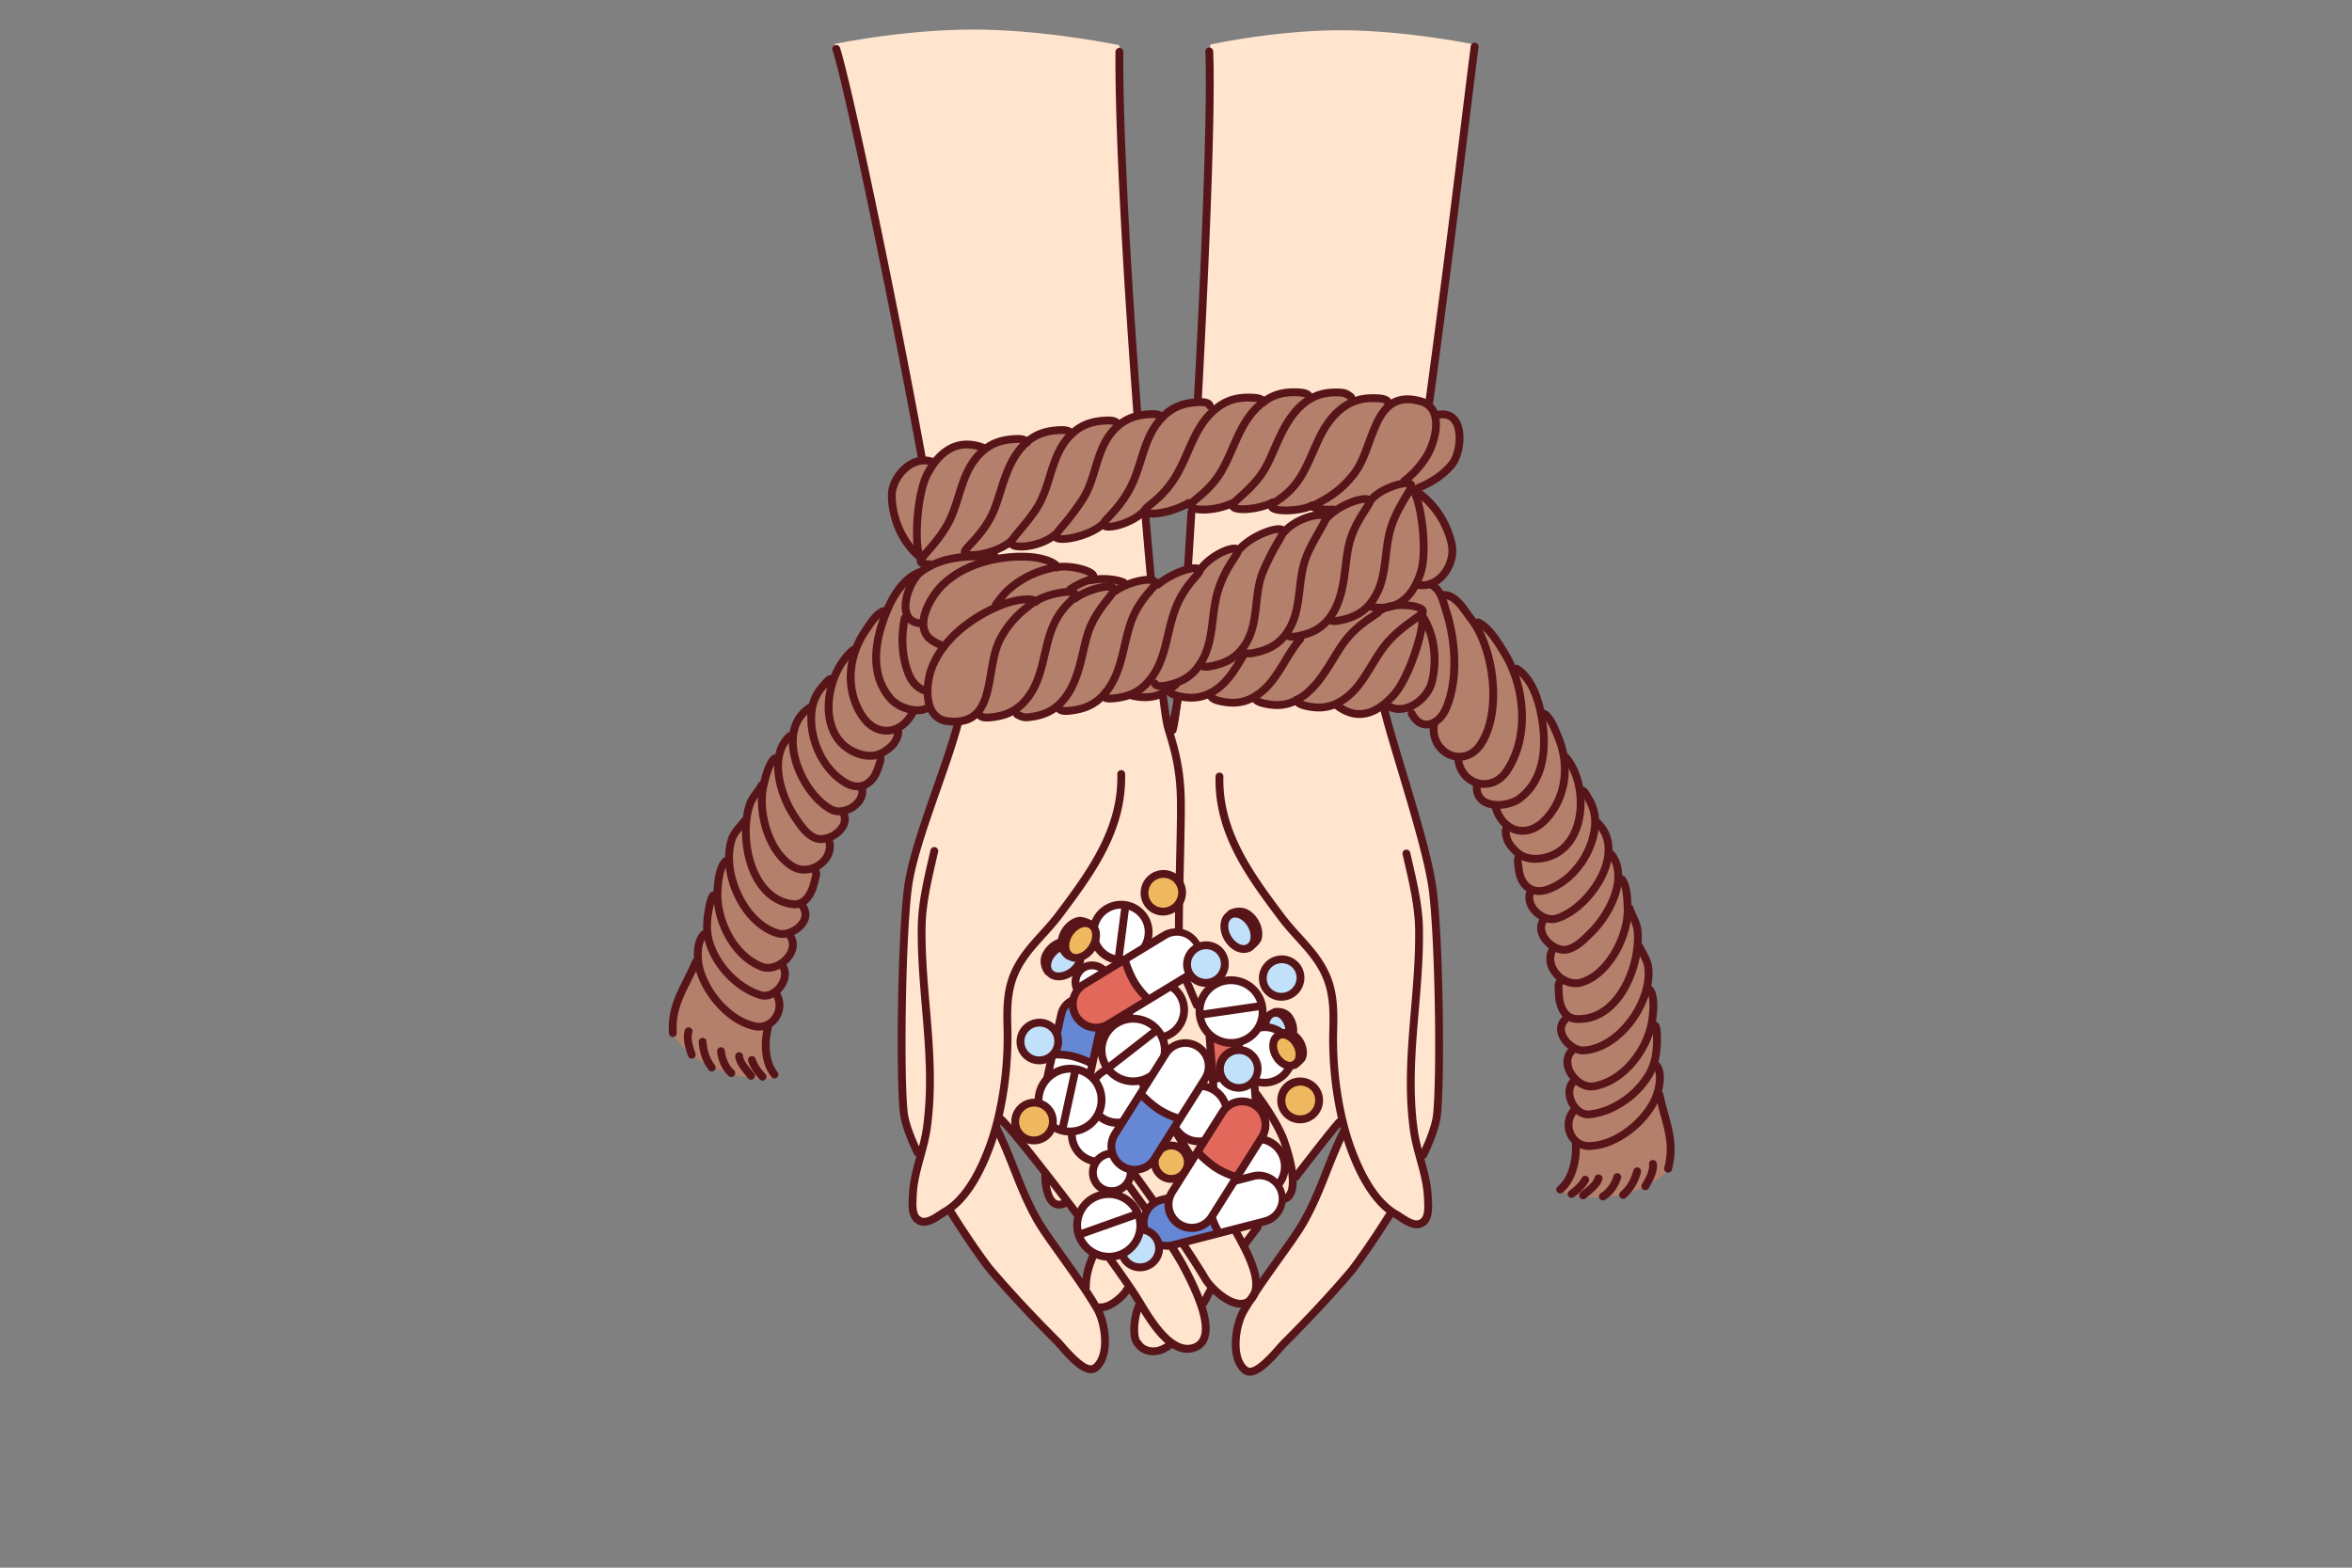 <svg xmlns="http://www.w3.org/2000/svg" viewBox="0 0 2742 1828" id="patient-is-addicted-to-medicines"><rect x="0" y="0" width="2742" height="1828" fill="#808080" stroke="none"/><g><path fill="#ffe4ce" fill-rule="evenodd" d="M1353.86 808.46l-16.28 5-16.42-4.71-19.85 4.43-15-2s-8.59 12.63-27.15 15.73-27-3-27-3-16 11.11-33.44 12.22c-13 .82-18.29-7.78-18.29-7.78s-14.78 6.47-25 7-15.82-4.78-15.82-4.78a41 41 0 01-10.07 6.75 52.6 52.6 0 01-12.62 3.51s-5.78 22.78-14 47.55c-10.86 32.75-25.84 73.16-36.13 110.11a376.37 376.37 0 00-11.14 58.7c-1.83 18.56-3.36 66.94-4.29 123.39-.64 39.52-2.29 85.94 1.86 116.25 3 22.1 14.33 45.24 19.85 50.27 2.64 2.4-3.82 11-7.14 25.71-3.27 14.49-3.36 35-.71 43s11.28 10.2 21.28 6.43c7.5-2.83 20.28-12.14 20.28-12.14s19.67 35 43.84 65.7 52.84 57.12 52.84 57.12l47.44 52.67 20.41 12.12 13.12-13 3.75-22.33-3.12-19.37-6.64-18.55 14.68-2.32 14.18-10.92 9.24-11 12.73 21a54.51 54.51 0 00-6.51 19.91c-1.13 10.9 2 23.69 2 23.69s8.64 11 19.43 11.38c9.69.33 21.47-10.08 24.38-8.48.08 0 21.69 11.89 32.24-.37 2.78-3.23 4.62-14.35 3.65-23.6-.76-7.37-4.25-21.3-4.25-21.3l13-18.85s16.92 13 26.52 15.89c6.58 2 18.3-3.66 22.09-8.16 2.68-3.17 3.49-14 1.56-24.33-1.78-9.56-13.85-34.59-13.85-34.59l30.59-32.17s21.1-23.13 23.76-26.78c3.13-4.32 1.46-13.58 4.43-17.63 10-13.72 21.1-29.14 28.12-38.55 8.87-12 27.38-31.32 27.38-31.32l4.62 10.93s-16.82 35.6-33 76.79c-17 43.35-77.2 108.21-91.59 149.64-7.22 20.8-2.21 43.76 5.06 52.63 6.54 8 14.95 2.93 16.86 1.94 12.4-6.4 20-19.44 35-35.6 26.15-28.07 57.81-58 84.44-91.94 13.87-17.65 26.14-42.46 36-55.63 2.82-3.74 14.27 8.3 23.15 12.07 8.73 3.7 14.9-.85 17.37-5 2.93-4.92 4-22.51 1.39-38.28-2.42-14.88-8.43-28-6-33.07a361.6 361.6 0 0015.21-39.26c9.12-27.77 4.62-82.73 5-119.09.6-53.41-.8-115.13-9.56-168.25-9.16-55.58-27.12-104.72-38-141-11.09-36.93-15-60.47-15-60.47s-16.89 10.08-31.28 9.7-26.27-11.13-26.27-11.13-16.81 4.19-28.14 3.14S1512 816.6 1512 816.6s-13.28 6.24-25.85 5.43-24.42-8.71-24.42-8.71S1443 820.25 1430 819a32 32 0 01-20.56-10.57 79.2 79.2 0 01-17.43 3.86 74.8 74.8 0 01-17.28-.86s-1.94 10.47-4.85 20.28a184.85 184.85 0 01-6.86 18.85zm-59.12 524.41s-.12 10.58 4.28 17.85 13.42 11.28 13.43 11.28l-6.14 6.57L1289.74 1346zm-48.49 70.5c3 5 35.55 49 35.55 49s-7.57 13-11.82 25.57a112.85 112.85 0 00-5.16 24.61s-39.74-53.33-43.77-59.28-13.28-22.84-13.28-22.85-19.43-40.88-32-72c-10.24-25.41-14.32-41.91-12.52-43.83 2.71-2.9 32.09 32.71 52.94 59.26 4.53 5.75 1.55 26.63 7.53 34.29C1231 1407.44 1244.6 1400.64 1246.25 1403.37zM1160.65 651.12l-10.6-5.81L1177 633.58l10.33 3.72 15.23-1 14.79-4.81 12.6-8 5.3 5.22 13.41-.31 17.41-5.54 18.61-10.87 9.92 2.2 13.49-2.92 15.39-7.07 8.55-6.44 4.12 5.11L1341.5 677l-10.27-.88-15.08 5.13-12.23-3.41-14.8-2.87-12.61.33-6.92-8.28L1255 661.73l-17.14-.86-8.06-.09-9.82-7.23-20.22-4.5-18.11.51L1171 650.81l-6.57.83zM1556.47 594.78l-9.3 7.09-12.37-.82-16.19 3.9-12.19 7.27-8.81 6.07-9.95-1.11-13.18 3.69L1460 628.09l-10 7.06-6.73 5.62-11-.47-13.34 6-10.62 8.13-10 9.57-13.3-.64 3.54-71s12.78 1.94 14.74 2 21-2.66 21-2.66l11.91-4.5 6.49 6.84 13.86-.55 27.34-6.17 2.85 6.86 15.5 1.68 16.59-2.37 12.8-3.13 6.82 3.77 9.07 1zM1719.23 52l-52.8 419.43s-12.63-6-24-6-21.43 6.22-21.43 6.22-5.25-6.49-16.07-7.53-27.23 3.38-27.23 3.38A23.16 23.16 0 001560 457.08c-12.27-.95-31.36 6.71-31.36 6.71s-12.61-7.8-26.56-6.85-29.23 10.68-29.23 10.68-15.15-5.39-29.65-3-28.36 12.64-28.36 12.64a19.18 19.18 0 00-7.37-6.65 45.49 45.49 0 00-11.28-3.57l10-193.92L1410.88 52s75-16.69 152.08-16.69S1719.23 52 1719.23 52zM1304.81 52.72l2.58 137.68 18.07 294.23-20.7 10.27-10.23-4.25-16 1.33-15.51 4.67-13.7 8.09-8.4-3-15.37.56L1211 507.84l-14.09 7.63-11.32-3.37-20 2.33-17.7 9.75-17.18-5.76-18.09 2.25-24.24 18.75-13.56-4.16-54.45-281.92L989 110.36l-16.14-59s81-17.21 164-16.88S1304.81 52.72 1304.81 52.72z"></path><path fill="#b4806b" fill-rule="evenodd" d="M1080,660.29c1.77-2.81-3.49-3-5.62-3.88-2.57-1-1-6-5.77-10.17-22.37-19.55-34.5-62.4-28.65-80.32,2.45-7.52,7.89-14.17,12.31-18.78,11.24-11.75,25.3-13.72,36.33-8.51,4.07,1.93,4.16-2.66,8.24-7.63,3.61-4.39,11.11-9,15.83-11,5.89-2.56,15.6-4.11,22.52-2.55,5.22,1.19,7.74,5.6,12.14,4.51,4.92-1.21,14.46-7.72,26-9.35,8.67-1.22,19.87,2.27,23.23,2,6.86-.51,12.72-8.86,22.38-11.46,11.12-3,25.94-.15,30.89,1,5.91,1.35,9-9.22,17.15-11.08,6-1.38,18.6-4,26.53-2.95,5.39.73,6.2,5.42,10.9,4.66,6.55-1.06,10.49-8.16,20.39-10.47,10.48-2.44,26.82,0,30.13,1.19,2.91,1.08,9.08-9.61,19.46-13.16,15.42-5.27,36.48-3.56,40.27,4.93,1.11,2.49,11.69-9.67,23.62-12.2,6.89-1.46,17.91-2.51,24.67-1.19,5.41,1.07,6.77,4.56,10.86,3.86,5.55-1,10.84-6.54,17-8.49,9.23-2.93,19.15-2.34,25.17-2.71,7.15-.44,6.55,6.54,13.65,5.9,5.86-.53,14.4-4.61,20.34-4.65,5,0,12.93-.65,18-.18,4.48.41,7.12,8.19,11.85,8.64,5.14.49,12.93-3.47,18.42-2.78s8,.9,14.09,1.81c4.4.66,3.52,5.33,8.41,6,1.43.21,5.45-3.88,12.49-5.64,5.49-1.38,13.63-.76,18.52.66,5.49,1.6,13.44,4,17.12,8.41,2.41,2.88.15,8.66,4.09,8.48,8.55-.39,16.52-.31,22.67,4.33,7.48,5.64,6.92,27.23,5.73,32.06-1.34,5.42-2.11,12.65-6.62,19.28-9.34,13.71-26.84,26.91-43.36,30.56-2.88.64-8.58,3.43-7-1.58.64-2,.46-6.37-6-5.45s-30.67,11.52-38.69,19.42c-1.53,1.52-9.74-1.36-19.51,1.27-9.06,2.45-19.65,10.43-23.16,11.27-2.42.58-9.83.45-15-.68-6.35-1.37-10.64-3.81-13.58-3.31-5.93,1-16.61,6.51-22,6.26-6.49-.29-13-.73-18-2.84-3.1-1.3-4.34-4.75-8.61-4.65-7.45.17-19,4.89-27,5-7,.06-10.44-4.49-17-4.73-6.9-.24-23.77,5.22-32.73,5-9.41-.2-10.91-6.07-18.08-6.52-4.65-.29-11.91,7-22.48,9.51s-24.23.31-28.61,0c-4.92-.32-11.65,8.49-19.77,12a54.3,54.3,0,0,1-28.1,3.32c-5-1-11.82,7.57-20.16,10.44-14.37,4.94-31.26,5.54-36.86,1.64-2.65-1.85-8.37,8.07-24.11,11.13-21.9,4.27-21.74-2.47-27-2.31-7.78.24-15.82,9-21.66,10.3-17.25,3.78-25.21,2.77-29.16,4-6.57,2,27-2,30.82,1.73,2.78,2.75,8.65.89,18.08-.24A114.66,114.66,0,0,1,1197,649c7.59.79,16.79,1.3,21.65,3.16,8.19,3.14,9.9,7.94,13.52,8.49,4.64.71,15.09-.78,24,.89,9.85,1.86,18.6,7.13,18.42,13.65,0,.91,9.11-1.32,18.81-.28,8,.86,16.46,4.8,19.55,6.29,1.92.93,10.5-4.49,20.22-5.17,11.41-.8,11.58,4.93,16.56,4,6.22-1.1,14-8.81,22.26-12.28,9.63-4.06,19.76-3.92,27.28-4.77,4-.45,8.89-9.9,17.74-15.43,9.28-5.79,22.56-7.67,26.55-7.77,5.73-.15,10.13-8.17,18.87-13,11.9-6.59,28.2-10.3,33.17-7.9,3.85,1.85,10.77-10.22,19.76-12.51,22.38-5.71,23-3,32.59-4.13,6.7-.79,12.57-9.32,20.14-13.06,10.09-5,21.77-5.45,28.72-6.21,3.46-.38,9.43-7.58,17.69-12,11.55-6.22,26-9.77,30-5.93s10.56,11.21,16,15.42c4.48,3.44,17.45,16,25.34,30.67,5.94,11,7.61,24.54,8.46,29.16,1,5.63-2.12,18.26-8.24,26.82-4.4,6.16-11.86,12.11-14.21,13.65-2.91,1.9,6.39,11.14,8.26,12.52s11.72-.47,15.25,2.88c10.74,10.18,12.89,18.53,24.49,31,3.48,3.73,7.08-.17,11,3.51,12.79,12,26.94,32.09,34.14,50.13,3.18,8,5.14-4.09,12.46,5.84a93.63,93.63,0,0,1,15,29.84c1.57,5.63.93,9.82,4.26,15.16s7.44,2.16,10.79,7.6c6.4,10.42,11.86,29.9,16.68,43.1,1.88,5.19,4.62,5.56,7.41,10.41,4.26,7.44,8.73,19.39,11.13,28.2,1,3.83,5.82,4.21,9.32,10.4,4.38,7.78,7.63,21.53,8.75,26.56.83,3.69,7,6.5,10.09,12.87,3.66,7.61,4.3,18.87,5,23.24.67,4,4.43,4.16,6.64,8.09,3.07,5.44,4.71,14.62,5.12,19.85.35,4.51,4.81,5.77,7,12,3,8.27,3.91,21.58,3.63,27.22-.27,5.89,4.77,6.46,7.92,14s3.56,22,3.17,27c-.33,4.28,9.59,11.81,12.41,23.16,1.89,7.64-1.44,18.91-1.27,26.61.09,4.27,6,5.88,6.82,11.91,1.21,8.57-2.36,22.15-1.21,31.37.68,5.49,5.19,7.44,5.53,13,.54,9.24-3.25,22.24-2.54,32.07.26,3.58,3.61,4.56,4.3,8.91,1.13,7.08-.31,17.77-.22,23.51.18,11.94,8.71,27.44,11.8,42.83,4.13,20.66,2.78,40.71-.51,47.79-4,8.62-28.49,25-57,30.47-29.83,5.71-63.73.13-69.26-6.1-1.58-1.77,9.26-10,14.61-23.77,4.72-12.15,4-29.93,3.67-32.81-.5-5-8.48-4.81-8.07-19.2s5.81-13.52,7.06-18.19c.45-1.68-6.17-12-6.77-20.72-.4-5.74,4.22-9.07,6.7-14.67,1.2-2.72-8.53-13.17-9.31-20.82s7.39-12.62,7-15.84c-.58-4.55-13-11-13.86-20.72-.85-9.22,7.79-10,6.11-16.54-.92-3.57-5.23-8.54-6.63-12.85-2.36-7.26-1.86-14.08-2.38-19.48-.47-5,4.12-4.49,3-9.81-.82-3.93-10.31-12.75-12.41-20-2.21-7.54,3-13.5,2.55-18.52-.41-4.75-8.91-6.23-12.08-15.87s2.73-12.07,2-17.27-9-4.3-14.33-14.23c-5.09-9.56-.51-13.49-1.57-19.22-1-5.41-8.39-4.11-11.84-14.4-4.54-13.52.2-20.22-1.21-26.47-1.09-4.84-11.3-10.42-14.37-16.62s1-13.07-.24-17.52c-1-3.57-3.79-4-6.36-7.74-2.83-4.19-5.42-11.77-6.48-15.32-.61-2-10.39-.28-15.51-5.6s-5.35-17.45-5.9-19.32c-1.12-3.83-7.62-3.84-11.77-8.85-5.7-6.9-9.28-18.79-9.6-22.36-.38-4.31-8.73,1.5-16.74-6.7-9.53-9.76-9.73-18-12.9-31.52-.67-2.83-8.18,1.69-12.44-.72-7.41-4.21-13.68-14.71-15-18-.31-.76-4.64,2.47-13.63,1.15-4.12-.6-9.67-4-15.48-5.92-4.75-1.54-13.65,11.33-25,12.17-12.14.88-26.75-10.28-32.22-11.93-5-1.5-10.33,4.46-16.77,4.5-10.66.08-22.59-5.29-28.19-8.47-4.1-2.33-9,3.87-20,4.3-10.38.41-26.9-4.93-29.3-7.86-1.87-2.28-8.76,5.79-19.52,5.39-6.88-.26-16.28.24-23.18-2.17-6.07-2.11-9.92-7.16-12.38-7.28-7.07-.34-8.43,4.46-16.28,4.28-9.41-.24-25.06-5.59-29.46-8-3.33-1.78-5.94,3.74-14.26,5.67-10.12,2.35-26.73,1.67-28.17-1.51-.51-1.13-8.86,2.47-16.79,3.47-7.23.91-14-.82-16.87-.91-3.82-.13-10.35,9.75-20.1,12.28-6.36,1.65-17.36,4.34-23.6,3.85-6.7-.52-8.49-4.3-10.56-4.52-3.3-.34-7.15,3.44-11.39,5.54-6.49,3.21-13.43,5.39-17.16,5.66-5.89.43-11,.39-13.86-1.21-3.77-2.12-4.59-6-8.28-5.72-4.56.38-14.66,6.25-21.85,7.5-8.84,1.55-14.8-1.66-19.31-3.7-3.14-1.43-3.76,4.1-11,7.06-6.4,2.62-19.47,2.68-22.36,2.14-6.88-1.3-14.31-5.31-17.26-9.47-2.32-3.27.1-7.06-5.68-6.75-5,.27-7.69,2-11.77,2.33-3.28.31-4.27.22-7.24.65-5.3.76-1.62,3.15-3,6.63-1.67,4.2-8.21,9.94-14.24,15.44-3.75,3.43.84,8.13-1.71,12.12-3.43,5.31-13.86,10.07-18.55,15.7-4,4.79.39,10.39-3.19,18-1.69,3.58-4.23,9.76-8.07,13.54-3.37,3.32-8.07,4.32-9.7,6.48-3.21,4.25,0,11.7-3.82,16.94-4,5.45-15,8.7-18.07,12.25-3.7,4.29,2.84,6.6-.13,14.13S969.57,970.38,967.16,977c-2.78,7.64,2.6,9.7-1.6,19.16s-13.23,9.93-15.54,15.16c-2.72,6.19,5.48.43.54,15.94s-12.49,18.56-15.22,25c-1.84,4.34,5.12,8.4,4.32,12.61-3.53,18.53-11.36,15.2-18,22.2-3.63,3.81,3.45,8.89,2.56,15.81s-9.74,15.75-11.78,20.89c-1.53,3.85,3.6,8.72,2.34,15.54-1,5.2-8.17,12.2-9.94,16.83-1.95,5.13,4.24,10.28,3.62,17.16-.68,7.61-8.23,16.9-12.13,20.85-2.59,2.63-11.46,27.73,6.25,60.47,4.52,8.35-84.81,5.61-117.95-48.64-5.36-8.77,3.45-36.43,12.82-56.84,7.09-15.43,14.85-24.69,15-30,.41-11.63,1.81-21.52,8.59-29.28,2.77-3.17,2.56-16.45,4.16-26.62s5-17.52,8.92-20.32c5-3.59,1.84-14.5,3.29-21,2-8.92,7.88-14,11.85-21.34,2.88-5.33,1.41-16.64,4.18-23.59,3.63-9.12,11.48-13.94,15.25-20.08,2.88-4.71,3.33-14.47,6.35-21.57,3.83-9,10.24-15.33,13.91-20.45,3.26-4.56,4.67-15.72,7.35-21.6,2.82-6.19,6.91-7.08,10.34-10.9,2.32-2.59,3.86-11.55,6.64-16.3,3.33-5.71,7.92-7.25,10.85-9.81,2.59-2.27,2.76-12.1,6.54-18.4,4.59-7.66,12.81-11.91,15.82-13.84,1.61-1,1.24-7.14,3.79-12.4,3.08-6.33,9.12-12.1,11.31-14.94,4.83-6.3,6.14,1.56,10.53-6.16,3.39-6,5.16-11.93,8.45-17,4.36-6.77,10.27-12.26,15.23-16.55,2.62-2.27,4.46-8.13,8.05-14.39,4.46-7.77,10.8-16.39,15.16-22.41,5.51-7.6,9.9-5.75,13.71-8.85,2.23-1.83,8.21-16.73,15.9-26.41,8.9-11.19,16.35-14.05,20.28-16.55C1073.25,665.63,1077.29,664.53,1080,660.29Z"></path></g><g><path fill="#571519" d="M1666.39 472.6c-.2 0-.41 0-.61 0a4.57 4.57 0 01-3.92-5.15c19-140.69 31-237.86 40.58-315.94 4.26-34.63 8.15-66.37 12.14-97.63a4.63 4.63 0 015.11-4 4.58 4.58 0 014 5.11c-4 31.26-7.88 63-12.14 97.59-9.6 78.11-21.54 175.31-40.59 316.06A4.58 4.58 0 011666.39 472.6zM1077.29 1429.33a15.59 15.59 0 01-4.37-.62c-14.9-4.32-14-22-13.42-32.51l.15-2.9c.65-16 4.81-31.11 8.84-45.74 2.91-10.56 5.92-21.48 7.46-32.4 6.73-47.64 2.7-95.09-1.21-141-2.6-30.67-5.3-62.37-4.79-94 .42-26.44 6.62-53.27 12.6-79.22l2.17-9.45a4.57 4.57 0 118.91 2l-2.17 9.48c-5.88 25.48-12 51.84-12.37 77.32-.5 31.14 2.17 62.62 4.76 93.06 4 46.4 8 94.38 1.15 143-1.62 11.51-4.71 22.72-7.7 33.56-3.89 14.13-7.91 28.74-8.52 43.69l-.15 3c-.6 11.46-.5 21.13 6.84 23.26 4.91 1.4 12.77-3.76 18.52-7.55 1.89-1.24 3.64-2.38 5.18-3.27 19.43-11.14 36.31-35.79 50.18-73.25 14.08-38.08 21.8-88.8 20.64-135.71-.53-21.25-1.07-43.21 7.74-64.93 8-19.64 21.31-34.35 34.22-48.57 6.54-7.21 13.3-14.67 19.3-22.69 35.85-48 72.91-97.54 71.33-161.27A4.58 4.58 0 011307 898a4.44 4.44 0 014.68 4.45c1.66 66.91-36.37 117.77-73.15 167-6.26 8.37-13.17 16-19.85 23.36-12.94 14.26-25.16 27.73-32.52 45.87-8.09 19.95-7.58 40.95-7.07 61.26 1.19 48-6.74 100-21.21 139.11-14.63 39.52-32.87 65.78-54.21 78-1.39.8-3 1.85-4.69 3C1092.61 1424.24 1084.89 1429.33 1077.29 1429.33z"></path><path fill="#571519" d="M1271.82 1601.2c-12.87 0-28.13-17.47-38-28.74-1.91-2.2-3.48-4-4.55-5.07-29.17-29.17-54.56-56.41-77.6-83.3-6.38-7.44-25.94-34.82-46.07-66.89a4.57 4.57 0 117.74-4.86c19.89 31.69 39.07 58.58 45.27 65.81 22.89 26.7 48.12 53.78 77.12 82.78 1.17 1.17 2.89 3.12 5 5.51 6.56 7.51 26.54 30.36 33.65 24.67 14.83-11.86 9.53-47.5 1-62.28-11.12-19.35-27.26-41.93-41.49-61.84-12.28-17.18-22.88-32-28.79-42.53-11.82-21-19.62-40.81-27.17-60-6-15.13-12.12-30.77-20.27-47a4.57 4.57 0 118.18-4.09c8.33 16.65 14.56 32.48 20.6 47.79 7.77 19.74 15.12 38.38 26.62 58.83 5.68 10.08 16.65 25.44 28.27 41.69 14.35 20.09 30.62 42.86 42 62.6 9.92 17.23 16.22 58.42-3.23 74A12.87 12.87 0 011271.82 1601.2zM1069.61 1348.36a4.56 4.56 0 01-4.13-2.62c-9.57-20.19-15.07-36.32-16.36-47.93-4.75-42.73-2.67-204.74 4.88-263.45 4.06-31.47 19.24-74.81 33.92-116.71 9.76-27.86 19-54.17 24.49-75.64a4.57 4.57 0 018.86 2.27c-5.61 21.85-14.89 48.34-24.72 76.39C1082 962.13 1067 1005 1063.07 1035.53c-7.5 58.26-9.57 218.93-4.87 261.27 1.18 10.6 6.41 25.76 15.54 45a4.57 4.57 0 01-4.13 6.53zM1074.49 537.16a4.56 4.56 0 01-4.49-3.74c-38-206.83-87.24-437.91-99.45-475a4.57 4.57 0 018.68-2.86c12.3 37.35 61.74 269 99.75 476.2a4.57 4.57 0 01-3.66 5.32A4.73 4.73 0 011074.49 537.16zM1384.22 1577.44c-25.43 0-46.45-34.82-58.32-54.47l-2.62-4.32c-26.58-43.2-133.68-184.5-159.15-210a4.57 4.57 0 016.46-6.46c25.72 25.72 133.71 168.14 160.48 211.64l2.66 4.38c11.08 18.35 34.15 56.51 56.67 49a13.86 13.86 0 009.07-8.33c5.35-13.36-2.39-39.86-23-78.76l-.62-1.16c-10.94-20.67-33.92-52.62-58.25-86.44-18-25-36.61-50.9-51.45-73.77a4.57 4.57 0 117.66-5c14.72 22.69 33.27 48.47 51.21 73.4 24.52 34.08 47.68 66.28 58.91 87.51l.61 1.15c14.19 26.77 32 64.86 23.41 86.44a22.82 22.82 0 01-14.65 13.6A28.47 28.47 0 011384.22 1577.44zM1334.76 1264.19a4.58 4.58 0 01-4-2.35c-28.67-51.51-27.76-64.27-23.09-70a4.57 4.57 0 017.07 5.8c-.57.68-4.67 8.18 24 59.72a4.57 4.57 0 01-1.77 6.21A4.49 4.49 0 011334.76 1264.19zM1388.22 1352.71a4.58 4.58 0 01-3.89-2.16l-17.54-28.36a4.57 4.57 0 117.77-4.81l17.54 28.36a4.56 4.56 0 01-3.88 7zM1446.53 1524.86c-18 0-38.84-20.3-45.57-31.79-12.3-21-47.7-74-83.43-122.78a4.57 4.57 0 017.38-5.4c35.89 49 71.52 102.33 83.94 123.56 5.67 9.68 24.19 27.27 37.66 27.27h.26c4.67-.08 8.08-2.38 10.7-7.24 7.6-14-4-39.29-14.93-59.71-6.16-11.51-13.22-24-21.58-38.19a4.57 4.57 0 117.87-4.64c8.42 14.29 15.54 26.89 21.77 38.52 12.77 23.83 24.53 50.59 14.92 68.37-5.29 9.77-13 11.93-18.6 12zM1291.53 1332.83a4.55 4.55 0 01-3.6-1.75c-5-6.43-9.77-12.31-14.08-17.49a4.57 4.57 0 017-5.84c4.36 5.24 9.15 11.2 14.24 17.69a4.56 4.56 0 01-3.59 7.39zM1395.22 1176.48a4.58 4.58 0 01-4.19-2.75c-1.93-4.43-3.8-8.86-5.67-13.31-2.27-5.41-4.55-10.82-7-16.26a4.57 4.57 0 018.35-3.7c2.43 5.49 4.74 11 7 16.42 1.86 4.4 3.72 8.81 5.63 13.2a4.57 4.57 0 01-4.19 6.4zM1493.51 1403a25 25 0 01-4.16-.36c-13.29-2.21-24.12-16.22-33.68-28.58-2.2-2.84-4.3-5.56-6.3-8a4.57 4.57 0 017-5.87c2.08 2.47 4.25 5.28 6.53 8.22 8.11 10.49 18.2 23.54 27.95 25.17 5.36.88 7.49-.92 8.61-2.37 8.83-11.41-3.45-52.52-8.56-64-11.76-26.48-31-50.92-49.68-74.55-9-11.35-18.2-23.08-26.38-34.76a4.57 4.57 0 017.49-5.24c8 11.46 17.2 23.09 26.07 34.34 19 24.08 38.62 49 50.85 76.49.24.53 22 54.57 7.43 73.34C1504.4 1399.78 1500.35 1403 1493.51 1403zM1409.42 1321a4.59 4.59 0 01-3.43-1.54q-10.59-12-21-24.19a4.57 4.57 0 117-6q10.36 12.11 20.9 24.09a4.56 4.56 0 01-3.43 7.59z"></path><path fill="#571519" d="M1347.28 1244.23a4.57 4.57 0 01-3.81-2c-10.45-15.7-21-30.35-34.5-37.12a4.57 4.57 0 114.08-8.18c15.56 7.78 26.87 23.47 38 40.24a4.57 4.57 0 01-3.8 7.1zM1325.77 484.4a4.58 4.58 0 01-4.56-4.23C1307.33 294 1299.77 141 1300.45 60.5a4.45 4.45 0 014.61-4.53 4.56 4.56 0 014.53 4.61c-.68 80.24 6.88 232.93 20.74 418.91a4.56 4.56 0 01-4.22 4.89zM1341.48 675.7a4.58 4.58 0 01-4.55-4.16c-1.91-21-3.85-43.25-5.8-66.36a4.57 4.57 0 119.11-.77c2 23.09 3.89 45.31 5.79 66.3a4.57 4.57 0 01-4.13 5zM1374.36 1087.84h0a4.58 4.58 0 01-4.57-4.58c0-23.35.68-51.81 1.32-79.33s1.23-53.46 1-69.21c-.44-37.07-7.07-59.2-12.92-78.72l-1.89-6.34c-1.48-5-3.35-16.6-5.73-35.37a4.57 4.57 0 119.07-1.15c2.85 22.46 4.52 30.86 5.43 34l1.87 6.29c6 20.09 12.85 42.87 13.31 81.23.19 15.91-.41 42-1 69.53s-1.29 55.88-1.31 79.13A4.58 4.58 0 011374.36 1087.84zM1396.55 469.32h-.25a4.57 4.57 0 01-4.32-4.81c10.74-199.95 15.56-347.33 13.24-404.34a4.57 4.57 0 014.38-4.76 4.63 4.63 0 014.75 4.38c3.32 81.36-8.16 310.48-13.24 405.22A4.57 4.57 0 011396.55 469.32zM1385.06 664.33h-.3a4.58 4.58 0 01-4.27-4.86c1.3-20.08 2.61-41 3.92-62.53a4.57 4.57 0 119.12.55c-1.3 21.53-2.62 42.47-3.92 62.57A4.56 4.56 0 011385.06 664.33z"></path><path fill="#571519" d="M1364.54 854.42a4.4 4.4 0 01-1.34-.2 4.53 4.53 0 01-3-5.65c.1-.34.29-.86.57-1.58 1.2-3.06 4.38-11.21 7.34-29.87a4.57 4.57 0 119 1.43c-3.12 19.63-6.56 28.45-7.85 31.77-.16.4-.28.69-.34.9A4.63 4.63 0 011364.54 854.42zM1097 756.69a4.51 4.51 0 01-1.6-.29 57.94 57.94 0 01-10.87-5.55 26.33 26.33 0 01-12.41-19.92c-2.08-18.78 12.33-40.86 22.53-51.12 28-28.11 71.49-36.56 103-35.12 22 1 35.75 8.31 38.08 12.92a5 5 0 01-.23 5.08c-1.56 2.34-4.22 3-9.52 4.34-9.47 2.39-27.09 6.83-45.81 22.78-4.7 4-9.42 9.47-15.29 17.72a4.57 4.57 0 01-7.45-5.3c6.33-8.89 11.52-14.86 16.82-19.38a112.6 112.6 0 0147.41-24.15c-5-2.07-13-4.35-24.43-4.88-29.49-1.35-70.21 6.44-96.06 32.44-9.25 9.3-21.55 29-19.93 43.66a17.08 17.08 0 008.25 13.23 49.15 49.15 0 009.16 4.69 4.57 4.57 0 01-1.61 8.85z"></path><path fill="#571519" d="M1247.62,691.76a4.57,4.57,0,0,1-2.6-8.33,93.3,93.3,0,0,1,20.72-10.59c1-.4,2.21-.86,3.16-1.27-6.06-3.82-27-8.28-35.58-5.42a4.57,4.57,0,1,1-2.88-8.68c11.11-3.68,40.08,1.19,46.93,9.5a7.41,7.41,0,0,1,1,8.58c-1.59,2.82-4.66,4-9.3,5.81a83.87,83.87,0,0,0-18.83,9.59A4.63,4.63,0,0,1,1247.62,691.76Z"></path><path fill="#571519" d="M1309.91 683.71a4.65 4.65 0 01-1.81-.37c-7.56-3.26-23.68-5-34.72-2.29a4.57 4.57 0 01-2.18-8.88c13.41-3.29 31.48-1.13 40.52 2.77a4.57 4.57 0 01-1.81 8.77zM1334.93 817.55a70.76 70.76 0 01-15.91-1.94 4.57 4.57 0 112-8.9c14 3.22 25.08 1.95 35.88-4.16a64.33 64.33 0 0011.12-8 4.57 4.57 0 116.06 6.84 74.27 74.27 0 01-12.68 9.07A52.43 52.43 0 011334.93 817.55z"></path><path fill="#571519" d="M1388.74,818.09a70.84,70.84,0,0,1-15.92-1.94c-3.82-.88-14-3.23-14.41-11.54a4.57,4.57,0,1,1,9.12-.47v0c0,.15.63,1.52,7.34,3.07,14,3.24,25.08,2,35.88-4.16,15.45-8.74,24.14-23.27,33.33-38.66L1445,763a4.57,4.57,0,1,1,7.84,4.69l-.88,1.47c-9.39,15.73-19.11,32-36.67,41.93A52.46,52.46,0,0,1,1388.74,818.09Z"></path><path fill="#571519" d="M1437.2,823.91a70.88,70.88,0,0,1-15.92-1.95c-3.82-.88-14-3.22-14.42-11.54a4.57,4.57,0,0,1,4.33-4.8A4.5,4.5,0,0,1,1416,810s.27,1.47,7.33,3.1c14,3.24,25.08,2,35.89-4.15,16.1-9.11,25.19-24.14,34.81-40,5.48-9.06,11.15-18.43,18.26-26.73a4.57,4.57,0,0,1,6.94,6c-6.62,7.72-12.08,16.76-17.37,25.51-9.81,16.22-20,33-38.14,43.27A52.47,52.47,0,0,1,1437.2,823.91Z"></path><path fill="#571519" d="M1488.7,826.72a70.29,70.29,0,0,1-15.91-2c-3.83-.88-14-3.24-14.42-11.54a4.58,4.58,0,0,1,9.14-.47s.26,1.47,7.34,3.11c14,3.23,25.08,2,35.88-4.16,17.92-10.14,29.12-28.43,40-46.13,5.49-9,10.68-17.44,16.52-24.4,11.1-13.23,23.37-21.47,31.5-26.91,2-1.37,3.79-2.54,5.15-3.56a4.57,4.57,0,0,1,5.47,7.32c-1.47,1.1-3.35,2.36-5.53,3.83-7.7,5.16-19.32,12.95-29.59,25.19-5.4,6.44-10.42,14.63-15.73,23.3-10.91,17.82-23.27,38-43.25,49.31A52.48,52.48,0,0,1,1488.7,826.72Z"></path><path fill="#571519" d="M1537.52,829.58a70.31,70.31,0,0,1-15.92-2c-3.83-.88-14-3.24-14.42-11.54a4.57,4.57,0,0,1,9.13-.47v0c0,.16.62,1.53,7.35,3.09,14,3.24,25.07,1.95,35.88-4.16,16.5-9.33,25.84-24.7,35.73-41,6.17-10.15,12.56-20.65,20.88-29.72,10.34-11.28,22.07-19.66,29.83-25.22,2.67-1.91,5.62-4,7.28-5.42-6.31-3.33-29.69-5.29-40.43,1.82a4.57,4.57,0,0,1-5-7.63c14.42-9.52,44.51-7.09,52.5-.37,2.9,2.43,3.81,5.75,2.44,8.88-1.21,2.77-4.38,5.12-11.43,10.16-7.9,5.65-18.72,13.38-28.41,23.95-7.72,8.42-13.87,18.53-19.81,28.3-10.06,16.55-20.47,33.66-39,44.17A52.56,52.56,0,0,1,1537.52,829.58Z"></path><path fill="#571519" d="M1584.88,837.16c-11.17,0-20.81-4.72-28.4-10.46a4.57,4.57,0,1,1,5.52-7.29c19.43,14.69,38.93,10.68,59.59-12.3,17.67-19.66,34.74-77,31.67-85.5a4.57,4.57,0,0,1,5.76-7.06c1.94,1.35,3.07,3.6,3.45,6.88,1.88,16.17-15.85,71.5-34.08,91.79C1612.4,831,1597.64,837.16,1584.88,837.16ZM1653.8,722h0Zm-.63-.66Z"></path><path fill="#571519" d="M1631.32 831.3a29.38 29.38 0 01-18.53-6.45 4.57 4.57 0 115.69-7.15c7.2 5.71 15.16 4.9 20.58 3.22 11.29-3.52 22-14.14 25.33-25.25 4.34-14.24 7.38-45.68-8.77-73.11a4.57 4.57 0 117.87-4.64c21.87 37.15 11 76.1 9.65 80.42-4.27 14-17.17 26.88-31.36 31.31A35.34 35.34 0 011631.32 831.3zM1075.12 731.43c-11.47 0-19.49-5.27-22.61-14.83-5.43-16.71 6.06-44.52 18.93-53.88 25.92-18.85 55.15-18.78 83.38-18.72h5a4.57 4.57 0 110 9.14h-5c-28 0-54.48-.12-78 17-10 7.24-19.72 31-15.61 43.66 1.86 5.73 6.41 8.52 13.91 8.52a4.57 4.57 0 110 9.14zM1548.45 598.85c-10.45 0-19-2-21.37-5.1a5.3 5.3 0 01-.74-4.66c1-2.65 3.5-4 8.55-6.68 9.17-4.86 26.24-13.91 41.23-34.36 6.59-9 11.23-21.66 15.72-33.91 10.78-29.41 23-62.73 65.79-50.54 8.91 2.54 15.33 8.26 18.56 16.54 6.88 17.62-1.87 42.43-9.43 54.81a113.3 113.3 0 01-27 29.65 4.57 4.57 0 01-5.65-7.19A104 104 0 001659 530.18c8-13 13.74-33.86 8.71-46.72-2.21-5.67-6.31-9.3-12.54-11.07-34.63-9.87-43.94 15.5-54.71 44.89-4.7 12.85-9.57 26.14-16.92 36.17-15.12 20.62-32 30.44-42.19 35.9a70.12 70.12 0 0012.6.16 4.57 4.57 0 01.64 9.12C1552.47 598.78 1550.43 598.85 1548.45 598.85z"></path><path fill="#571519" d="M1499.25,599.73c-7.79,0-14.68-1.09-18-3.61a7.19,7.19,0,0,1-2.9-7.84c.86-3.16,3.69-5.12,8-8.08,6.64-4.61,16.67-11.56,26-26.5,5.64-9,10-19,14.21-28.67,8.31-19,16.9-38.72,35.72-53,12.33-9.34,25.75-13.12,43.65-12.18,4.53.24,15.13.8,17,8.9a4.57,4.57,0,0,1-8.91,2.08c-.26-.37-1.64-1.49-8.57-1.85-15.55-.81-27.16,2.39-37.65,10.34-16.91,12.81-24.66,30.56-32.87,49.34-4.34,10-8.84,20.26-14.83,29.86-10.31,16.54-21.72,24.45-28.54,29.17-.91.63-1.94,1.34-2.79,2,7.63,2.06,30.58.71,38.81-4.44a4.57,4.57,0,0,1,4.84,7.76C1525.85,597.05,1511.45,599.73,1499.25,599.73Zm-12.35-8.52Z"></path><path fill="#571519" d="M1449.65,598.31c-6.2,0-11.39-1-14.2-3.25a7.3,7.3,0,0,1-2.57-7.79c.83-3,3.83-5.72,9.8-11.11,7.29-6.58,18.3-16.52,26.42-29.21,4.29-6.69,8.1-15.41,12.13-24.65,8.67-19.85,18.5-42.34,37.77-56.94,12.33-9.35,25.81-13.11,43.65-12.18,4.55.23,8.85.87,15.48,6.41a4.57,4.57,0,0,1-5.87,7c-4.82-4-7.14-4.14-10.08-4.3-15.52-.8-27.16,2.39-37.66,10.34-17.37,13.16-26.68,34.5-34.91,53.32-4.18,9.58-8.13,18.62-12.81,25.93-8.79,13.71-20.34,24.15-28,31.05-2.22,2-4.64,4.19-6.07,5.68,6.36,1.7,26.27-.23,39.08-6.93a4.57,4.57,0,0,1,4.24,8.1C1476.41,594.84,1461.26,598.31,1449.65,598.31Z"></path><path fill="#571519" d="M1403,598.82c-7.24,0-13.27-1.21-16.37-3.77a7.46,7.46,0,0,1-2.64-8c.81-3,3.56-5.24,8.55-9.38,7.46-6.19,18.73-15.54,27.57-30.77,4.94-8.5,9-17.73,12.86-26.66,8.65-19.81,17.59-40.29,37.14-55.11,12.34-9.35,25.76-13.12,43.65-12.18,4.53.24,15.13.8,17,8.89a4.57,4.57,0,0,1-8.9,2.09c-.26-.37-1.63-1.49-8.57-1.86-15.56-.81-27.16,2.39-37.66,10.34-17.65,13.38-25.73,31.89-34.28,51.49-4,9.16-8.13,18.63-13.33,27.59-9.66,16.63-22.17,27-29.64,33.22-1.66,1.37-3.47,2.87-4.63,4,5.85,2,25.88,1.22,40.74-6.09a4.57,4.57,0,0,1,4,8.2C1428,596,1414,598.82,1403,598.82Z"></path><path fill="#571519" d="M1344,603.46c-4.67,0-8.46-.78-10.75-2.53a7,7,0,0,1-2.58-7.67c.81-3,3.5-5.14,7.95-8.76,6.75-5.49,18.06-14.68,28.21-31.45,5.34-8.83,9.57-18.51,13.66-27.87,8.45-19.35,17.18-39.35,36.3-53.83,12.33-9.35,25.76-13.13,43.65-12.19,4.52.24,15.12.78,17,8.89a4.57,4.57,0,0,1-8.9,2.1c-.2-.29-1.49-1.5-8.57-1.86-15.57-.8-27.17,2.38-37.66,10.34-17.21,13-25.1,31.09-33.45,50.21-4.2,9.63-8.55,19.59-14.21,28.94-11,18.13-23.05,28-30.26,33.82-1.1.89-2.27,1.84-3.22,2.66,7.23.71,26.77-2.59,42.32-11.75a4.57,4.57,0,0,1,4.64,7.87C1375.63,597.75,1356.64,603.46,1344,603.46Z"></path><path fill="#571519" d="M1292.76,618.71a15.5,15.5,0,0,1-6.6-1.18,7,7,0,0,1-4.09-7.59c.5-3.07,3-5.77,7.6-10.68,6.35-6.8,15.94-17.07,24.16-32.87,5.14-9.88,8.56-20.76,11.87-31.28,6-19.16,12.26-39,29-54.49,11.29-10.46,24.31-15.46,42.2-16.22,4.51-.19,15.09-.64,17.81,7.19a4.52,4.52,0,0,1-2.79,5.76,4.6,4.6,0,0,1-5.84-2.75c-.21-.25-1.52-1.37-8.8-1.07-15.56.66-26.78,4.92-36.37,13.8-15,13.87-20.56,31.67-26.49,50.52-3.43,10.9-7,22.17-12.48,32.75-8.79,16.92-19.31,28.17-25.59,34.9-1.31,1.41-2.73,2.92-3.78,4.14,7.64,0,28.06-6,38.63-17.66a4.57,4.57,0,0,1,6.77,6.14C1327,610.18,1305.38,618.71,1292.76,618.71Z"></path><path fill="#571519" d="M1238.86,633c-3.8,0-6.91-.53-8.93-1.67a7,7,0,0,1-3.75-7.4c.54-3.29,3.25-6.51,8.66-12.93a292.87,292.87,0,0,0,23.33-31c6.9-10.64,10.5-22.53,14.32-35.11,5.36-17.7,10.91-36,26.32-50.27,11.29-10.47,24.31-15.47,42.19-16.23,4.51-.2,15.09-.64,17.82,7.19a4.51,4.51,0,0,1-2.78,5.75,4.61,4.61,0,0,1-5.84-2.73c-.21-.26-1.53-1.36-8.81-1.08-15.56.66-26.78,4.92-36.37,13.8-13.59,12.6-18.54,28.93-23.78,46.22-3.84,12.64-7.8,25.71-15.41,37.43a301.36,301.36,0,0,1-24,31.92c-2.18,2.58-4.4,5.23-5.66,7,7.7,1.07,32.71-4.35,45.69-15.46a4.57,4.57,0,1,1,6,6.94C1275.38,626,1252.62,633,1238.86,633Z"></path><path fill="#571519" d="M1190.6,641.87c-5,0-9.23-.79-12-2.41a7.78,7.78,0,0,1-4.18-8.1c.52-3.22,3.7-7.15,11.47-16.5,6.67-8,15-18,20.4-27.26,6.1-10.38,9.75-22.17,13.28-33.58,5.66-18.28,11.51-37.18,27.47-52,11.29-10.46,24.3-15.46,42.2-16.22,4.51-.2,15.09-.64,17.81,7.18a4.52,4.52,0,0,1-2.78,5.76,4.6,4.6,0,0,1-5.84-2.74c-.21-.26-1.55-1.36-8.8-1.07-15.57.66-26.79,4.92-36.37,13.8-14.17,13.12-19.41,30-25,48-3.68,11.9-7.49,24.2-14.13,35.5-5.81,9.89-14.37,20.19-21.25,28.47-3.32,4-7.33,8.81-8.92,11.27,5.78,2.09,28.43,0,42.63-11.65a4.57,4.57,0,0,1,5.79,7.08C1220.94,636.75,1203.32,641.87,1190.6,641.87Z"></path><path fill="#571519" d="M1133.51,651.84c-4,0-7.31-.57-9.47-1.8a7.1,7.1,0,0,1-3.81-7.51c.49-3.08,3.18-6,8.06-11.23,6.54-7,16.42-17.7,23.65-32.25,3.81-7.66,6.73-16.9,9.82-26.68,6.36-20.11,13.56-42.91,31.09-59.15,11.28-10.46,24.3-15.47,42.19-16.23,4.51-.19,15.1-.63,17.82,7.18a4.52,4.52,0,0,1-2.78,5.76,4.61,4.61,0,0,1-5.84-2.73c-.21-.26-1.53-1.39-8.81-1.08-15.57.67-26.79,4.92-36.36,13.8-15.76,14.6-22.28,35.24-28.59,55.2-3.2,10.14-6.23,19.71-10.35,28-7.82,15.73-18.25,27-25.14,34.4-1.64,1.77-3.43,3.69-4.6,5.11,7.51,1,31.52-3.27,45.45-15.1a4.57,4.57,0,0,1,5.92,7C1169.29,645.09,1147.26,651.84,1133.51,651.84Z"></path><path fill="#571519" d="M1083,662.4c-6.26,0-10.37-1.25-12.57-3.83a6.87,6.87,0,0,1-1.57-5.66c.49-3,3-6,9-12.92,6.62-7.57,15.68-17.94,22.79-30.73,5.65-10.18,9.2-21.57,12.65-32.59,5.82-18.66,11.85-37.95,28.16-53.06,11.29-10.47,24.3-15.47,42.19-16.23,4.51-.2,15.09-.64,17.81,7.19a4.53,4.53,0,0,1-2.78,5.76,4.62,4.62,0,0,1-5.84-2.74c-.21-.26-1.55-1.38-8.81-1.08-15.56.66-26.78,4.92-36.36,13.8-14.52,13.46-19.93,30.76-25.65,49.09-3.58,11.45-7.28,23.3-13.39,34.29-7.57,13.64-17.39,24.88-23.88,32.32-2.15,2.45-4.49,5.13-5.86,7a23.62,23.62,0,0,0,4.2.3h0a4.57,4.57,0,0,1,0,9.14Z"></path><path fill="#571519" d="M1074.43,653.62a4.69,4.69,0,0,1-1.42-.23c-2.38-.78-4.25-2.83-5.56-6.1-6.15-15.42-3-73.52,10-97.41,17.16-31.67,41.41-42.82,70.14-32.24a4.57,4.57,0,0,1-3.16,8.58c-24.54-9-43.82.12-58.94,28-12.84,23.69-14.61,83.45-9.06,90.69a4.58,4.58,0,0,1-2,8.69Z"></path><path fill="#571519" d="M1070.62 652.59a4.54 4.54 0 01-3.06-1.18c-33-29.94-32.52-70.51-32.36-75 .51-14.18 9.46-29.35 22.27-37.73 10.32-6.75 21.78-8.19 32.27-4a4.57 4.57 0 01-3.36 8.5c-9.8-3.87-18.41-.4-23.91 3.2-10.27 6.72-17.73 19.23-18.14 30.41-.53 14.86 5.05 45.88 29.37 67.94a4.57 4.57 0 01-3.08 8zM1654 573.25a4.57 4.57 0 01-1.75-8.8c15.53-6.41 27.09-14.44 36.38-25.24 8-9.25 11.73-33.79 4.56-45.29-3.57-5.74-9.39-7.46-17.76-5.29a4.57 4.57 0 11-2.31-8.84c16.5-4.29 24.51 4 27.83 9.29 9.52 15.28 4.92 44.1-5.39 56.09s-22.91 20.74-39.82 27.73A4.47 4.47 0 011654 573.25zM1112.87 846a73.41 73.41 0 01-8.61-.53h0a28 28 0 01-21.44-13.59c-9.79-16.27-5.72-41.86-.6-55.09 14.44-37.36 52.88-63.61 84-75.74 21.2-8.24 38.33-7.9 42.55-4.47a5.41 5.41 0 011.83 4.68c-.47 2.81-2.74 4.55-7.27 8-8.13 6.22-23.27 17.79-34.25 40.22-4.83 9.86-7.06 23-9.22 35.79C1155.05 813.83 1149.6 846 1112.87 846zm-7.53-9.61c35.88 4.25 40.37-22.11 45.55-52.64 2.27-13.39 4.61-27.23 10-38.27 11.11-22.7 26-35 35-42-5.85.24-14.81 1.62-26.36 6.11-29.34 11.42-65.45 35.93-78.83 70.52-5.39 13.94-7.26 35.17-.09 47.08 3.27 5.42 8.07 8.44 14.69 9.22z"></path><path fill="#571519" d="M1150.6,841.3c-4.81,0-10.57-1.07-12.86-6.32a4.46,4.46,0,0,1,2.29-5.84,4.69,4.69,0,0,1,6.08,2.18c.2.24,1.5,1.33,8.92.54,15.47-1.65,26.31-6.6,35.17-16.05,14.28-15.23,18.63-33.88,23.24-53.63,2.45-10.48,5-21.32,9.11-31.72,7.13-17.93,17-27.52,22.81-33.25.78-.76,1.65-1.61,2.37-2.36-7.74-.91-30.3,4-37.58,10.43a4.57,4.57,0,0,1-6.06-6.84c9.2-8.15,40-16.1,49.78-11.21a7.31,7.31,0,0,1,4.3,7.22c-.28,3.29-2.72,5.68-6.42,9.29-5.69,5.57-14.29,14-20.71,30.1-3.88,9.76-6.33,20.26-8.7,30.42-4.68,20-9.52,40.78-25.47,57.8-10.47,11.17-23.07,17-40.87,18.89A48.94,48.94,0,0,1,1150.6,841.3Z"></path><path fill="#571519" d="M1196.37,841c-3.46,0-7.3-.81-12.91-4.07a4.57,4.57,0,1,1,4.6-7.9c5.54,3.23,7.86,3,10.81,2.66,15.47-1.65,26.31-6.61,35.17-16.06,14.66-15.64,19.9-38.07,24.52-57.86,2.36-10.08,4.59-19.61,7.85-27.54,6.14-14.88,15.62-27,21.89-35,1.82-2.32,3.8-4.85,4.93-6.54-6.46-.71-26.11,4.4-37.39,12.92a4.57,4.57,0,0,1-5.51-7.29c13.13-9.92,39.69-18.28,48.86-13.22a7.36,7.36,0,0,1,4,7.2c-.26,3.14-2.88,6.49-7.64,12.56-6,7.61-15,19.11-20.64,32.84-3,7.24-5.13,16.42-7.4,26.13-4.88,20.91-10.42,44.6-26.75,62-10.46,11.17-23.07,17-40.87,18.9A33.15,33.15,0,0,1,1196.37,841Z"></path><path fill="#571519" d="M1242.71,833.6c-4.79,0-10.54-1.07-12.83-6.33a4.45,4.45,0,0,1,2.29-5.83,4.68,4.68,0,0,1,6.08,2.18c.19.23,1.51,1.34,8.91.54,15.48-1.65,26.32-6.61,35.18-16.06,14.9-15.89,19.44-35.35,24.25-56,2.25-9.64,4.57-19.62,8.05-29.26,6.46-17.91,16.89-30.1,23.12-37.38,1.38-1.62,2.89-3.38,3.82-4.63-6-1.17-25.71,2.7-39.18,12.36a4.57,4.57,0,0,1-5.32-7.43c15.5-11.11,41.36-17.5,50.31-12.42a7.56,7.56,0,0,1,4,7.4c-.25,3.08-2.56,5.77-6.74,10.66-6.2,7.25-15.57,18.21-21.46,34.55-3.3,9.13-5.56,18.84-7.75,28.23-4.88,20.86-9.91,42.44-26.48,60.12-10.47,11.17-23.07,17-40.87,18.89A49.06,49.06,0,0,1,1242.71,833.6Z"></path><path fill="#571519" d="M1294.16,819.11a21.82,21.82,0,0,1-6.35-.83,4.57,4.57,0,1,1,2.71-8.72c2.35.72,6.33.29,8,.11,15.47-1.65,26.32-6.6,35.18-16.06,14.53-15.5,19-34.47,23.66-54.56,2.37-10.14,4.82-20.63,8.67-30.72,7.48-19.59,17.58-31.17,23.62-38.08.93-1.07,1.92-2.2,2.71-3.16-7.12.31-25.91,6.61-39.72,18.21a4.57,4.57,0,1,1-5.88-7c15-12.56,42.46-24.07,52.1-19.08a7.09,7.09,0,0,1,3.94,7.09c-.25,3.07-2.52,5.66-6.26,10-5.64,6.46-15.07,17.26-22,35.33-3.64,9.51-6,19.69-8.31,29.54-4.77,20.38-9.69,41.45-25.89,58.73-10.47,11.17-23.07,17-40.87,18.9A50.52,50.52,0,0,1,1294.16,819.11Z"></path><path fill="#571519" d="M1353.27,804.59c-4.12,0-8.47-1.07-10.8-5.17a4.57,4.57,0,1,1,7.94-4.51s.9,1.39,9-.26c15.2-3.1,25.46-9,33.24-19.24,12.17-16,14.4-34.34,16.76-53.79,1.36-11.27,2.78-22.91,6.25-34.2,5.56-18,13.85-30.78,18.81-38.39,1-1.62,2.19-3.37,3-4.75-7.36,1.1-26.58,10.15-34.94,23.43a4.57,4.57,0,1,1-7.73-4.87c10.27-16.3,37-30.23,47.4-27.36a7.09,7.09,0,0,1,5.48,6.77c.07,3.13-1.93,6.19-5.56,11.77-5,7.67-12.54,19.28-17.72,36.09-3.24,10.51-4.6,21.74-5.92,32.61-2.4,19.81-4.89,40.3-18.56,58.23-9.23,12.1-21.16,19.09-38.68,22.65A39.64,39.64,0,0,1,1353.27,804.59Z"></path><path fill="#571519" d="M1405.81,782.05c-4.12,0-8.48-1.07-10.81-5.17a4.57,4.57,0,1,1,8-4.51s.9,1.39,9-.26c15.21-3.1,25.46-9,33.25-19.24,11-14.5,12.91-31.33,14.88-49.14,1.45-13,2.94-26.52,8.28-39.27a291.41,291.41,0,0,1,17.78-35.2c1.69-2.91,3.41-5.89,4.31-7.8h0c-7.68,0-31.42,9.23-42.29,22.36a4.57,4.57,0,0,1-7-5.83c13-15.72,43.79-28.47,54-24.92a7.11,7.11,0,0,1,5.09,6.64c.08,3.34-2,6.95-6.16,14.13A282.2,282.2,0,0,0,1476.77,668c-4.82,11.52-6.18,23.77-7.61,36.73-2,18.27-4.12,37.16-16.71,53.68-9.22,12.1-21.15,19.08-38.68,22.65A39.63,39.63,0,0,1,1405.81,782.05Z"></path><path fill="#571519" d="M1455.54,766.56c-4.13,0-8.49-1.07-10.82-5.17a4.57,4.57,0,0,1,8-4.52s.88,1.4,9-.25c15.2-3.1,25.45-9,33.24-19.24,11.51-15.1,13.55-32.56,15.71-51,1.43-12.3,2.92-25,7.38-37.19,3.9-10.65,10.45-22.14,15.71-31.37,2.55-4.48,5.62-9.86,6.71-12.5-5.91-1.31-28,4.23-40,18.1a4.57,4.57,0,0,1-6.9-6c13.17-15.19,39.75-24.39,50.72-20.45,3.47,1.25,5.59,4,5.68,7.26s-2.34,7.66-8.29,18.1c-5.09,8.94-11.42,20.06-15.07,30-4.09,11.16-5.51,23.33-6.89,35.1-2.2,18.88-4.48,38.41-17.51,55.51C1493,755,1481,762,1463.49,765.58A40.25,40.25,0,0,1,1455.54,766.56Z"></path><path fill="#571519" d="M1506.88,747.05c-4.14,0-8.5-1.07-10.83-5.16a4.57,4.57,0,0,1,8-4.52s.91,1.38,9-.26c15.2-3.09,25.45-9,33.23-19.24,12.81-16.81,15.43-38.12,18-58.73,1.28-10.47,2.49-20.36,5-29.17,4.81-16.73,13-29.43,18.45-37.83,1.31-2,2.73-4.22,3.62-5.8-7.43,0-30.45,7.95-42.15,22a4.57,4.57,0,1,1-7-5.86c13.25-15.86,43.45-28.12,53.95-24.48a7.23,7.23,0,0,1,5.18,6.74c.08,3.14-2,6.42-5.9,12.39-5.14,7.95-12.91,20-17.35,35.39-2.33,8.12-3.5,17.66-4.74,27.76-2.55,20.8-5.45,44.38-19.76,63.16-9.22,12.1-21.15,19.09-38.68,22.66A40.45,40.45,0,0,1,1506.88,747.05Z"></path><path fill="#571519" d="M1555.61,728.75a17.1,17.1,0,0,1-5-.67,4.57,4.57,0,0,1,2.68-8.74c2.32.71,6.76-.19,8.43-.53,15.21-3.1,25.46-9,33.25-19.24,11.8-15.48,13.93-33.34,16.18-52.25,1.41-11.83,2.87-24.07,6.87-35.86,5-14.62,12.56-27.23,17.59-35.57,1.7-2.81,3.56-5.88,4.55-7.87-7.46-.34-31.66,7.75-39.09,19.07a4.57,4.57,0,1,1-7.64-5c9.64-14.69,40.26-25.58,50.74-22.58,3.57,1,5.74,3.6,5.82,6.91.07,3.1-1.84,6.39-6.55,14.2-5.12,8.48-12.13,20.1-16.77,33.79-3.68,10.88-5.08,22.63-6.44,34-2.3,19.29-4.68,39.24-18,56.71-9.22,12.1-21.15,19.08-38.68,22.66A40.11,40.11,0,0,1,1555.61,728.75Z"></path><path fill="#571519" d="M1609.76,713.25a65.51,65.51,0,0,1-12.47-1.26,4.57,4.57,0,1,1,1.74-9c25.84,5,43.13-7,52.86-36.73,8.36-25.58-1-84.63-7.9-90.68a4.57,4.57,0,0,1,2-8.91c2.54.4,4.7,2.11,6.61,5.24,9,14.72,16.46,71.39,8,97.19C1651.06,698.21,1633.63,713.25,1609.76,713.25Zm34.06-137.77Z"></path><path fill="#571519" d="M1658.38,687a33.34,33.34,0,0,1-7.19-.79,4.57,4.57,0,0,1,1.94-8.93c10.48,2.28,18.35-2.56,23.11-7,8.76-8.21,13.71-21.58,12.06-32.52-2.22-14.71-13.47-44.38-41.58-62.27a4.57,4.57,0,0,1,4.91-7.71c38,24.2,45,64.14,45.71,68.62,2.1,14-3.86,30.24-14.84,40.54C1675.44,683.55,1667.07,687,1658.38,687Z"></path><path fill="#571519" d="M1663.05,849.41c-5.29,0-14.55-2.12-21.27-15.24a4.57,4.57,0,1,1,8.13-4.17c2.41,4.71,6.64,10.28,13.11,10.28h.34c6.81-.2,14.08-6.49,18.11-15.64,14.28-32.44,10.51-78.45.45-109.67-.64-2-1.24-4-1.83-6-3.09-10.45-5.75-19.48-14.76-23.68a4.57,4.57,0,1,1,3.86-8.28c12.75,5.94,16.27,17.85,19.67,29.37.56,1.93,1.14,3.87,1.76,5.81,9.82,30.45,15.51,79.15-.79,116.15-5.5,12.51-15.78,20.79-26.2,21.1Z"></path><path fill="#571519" d="M1701.4,887a32.53,32.53,0,0,1-12.17-2.41c-15.92-6.42-24.91-23.37-21.85-41.24a4.57,4.57,0,1,1,9,1.55c-2.71,15.85,6.52,27.29,16.26,31.21,8.53,3.44,20.76,2.5,29.52-10.4,24.54-36.14,14.49-109-10.65-141.12-1.31-1.67-2.73-3.68-4.26-5.84-6.48-9.16-15.3-21.68-25.23-20.21a4.57,4.57,0,1,1-1.39-9c15.42-2.4,26.21,12.85,34.08,24,1.44,2,2.77,3.92,4,5.49,27.52,35.14,38,112.12,11,151.89C1722.63,881.25,1712.26,887,1701.4,887Z"></path><path fill="#571519" d="M1730.29,918.71a34.34,34.34,0,0,1-7.29-.8c-14.44-3.19-24.91-14.88-27.31-30.52a4.57,4.57,0,0,1,9-1.38c1.81,11.82,9.56,20.62,20.24,23s21.19-2.37,28-12.65c26.7-40.26,18.85-97-2.7-132.2l-.92-1.5c-6.7-11-16.83-27.61-27.8-32.72a4.57,4.57,0,1,1,3.86-8.28c13.47,6.28,24.47,24.31,31.75,36.24l.91,1.49c23.06,37.69,31.33,98.58,2.51,142C1753.24,912.46,1742.07,918.7,1730.29,918.71Z"></path><path fill="#571519" d="M1746.39,943.16c-6.36,0-12.58-1.24-17.66-4.1-8.37-4.7-12.46-13.13-11.5-23.71a4.57,4.57,0,1,1,9.1.83c-.64,7.07,1.61,12,6.88,14.92,9.82,5.52,27.1,2.66,35.41-3.48,34-25.13,28.41-74.19,22-101.2-2.27-9.63-9.24-33.07-25-42.79a4.57,4.57,0,1,1,4.81-7.77c18,11.1,25.91,35.13,29,48.46,6.88,29.2,12.72,82.4-25.51,110.66C1767.4,939.89,1756.72,943.16,1746.39,943.16Z"></path><path fill="#571519" d="M1775.05,973.34a32.68,32.68,0,0,1-8.76-1.19c-13.45-3.73-23.73-15.53-27.51-31.56a4.57,4.57,0,0,1,8.9-2.09c3,12.73,10.86,22,21,24.84,9.78,2.72,20.16-.9,29.2-10.19,22.65-23.23,28.25-59.51,14.28-92.43l-1.27-3.08c-3-7.2-7.43-18.09-13-21.5a4.57,4.57,0,0,1,4.81-7.78c8,5,13,17,16.61,25.81l1.23,3c15.41,36.32,9.07,76.5-16.15,102.38C1795.68,968.55,1785.32,973.34,1775.05,973.34Z"></path><path fill="#571519" d="M1790.15,1006.05c-8.8,0-17.38-2.44-24-8.25-5.87-5.13-12.17-11.67-14.42-21.26-.54-2.3-2.07-10,1-13.16a5.12,5.12,0,0,1,4.76-1.35,4.57,4.57,0,0,1,3.4,5.5,4.66,4.66,0,0,1-.88,1.8,29.71,29.71,0,0,0,.57,5.11c1.66,7.08,6.76,12.31,11.54,16.49,10.2,8.92,28.83,6.79,41-.45,12.31-7.33,20.78-21.24,23.84-39.15,4-23.53-1.85-49.61-14.59-64.89a4.57,4.57,0,1,1,7-5.85c14.37,17.22,21,46.26,16.59,72.28-3.51,20.59-13.52,36.74-28.17,45.47A55.44,55.44,0,0,1,1790.15,1006.05Z"></path><path fill="#571519" d="M1794.24,1043.56a25.8,25.8,0,0,1-14-3.93c-7.85-5-12.9-14.14-14.2-25.86-.06-.53-.16-1.2-.27-1.95-.78-5.11-1.84-12.12,1.91-15.88a4.57,4.57,0,0,1,6.48,6.45c-.41,1.09.35,6.15.64,8.06.14.89.26,1.68.33,2.31,1,8.9,4.53,15.7,10,19.14,4.75,3,10.93,3.3,17.88.89,27.68-9.63,50-40.52,52-71.85a46.85,46.85,0,0,0-7.34-27.78c-.28-.44-.69-1.16-1.16-2a34.61,34.61,0,0,0-3-4.83,4.57,4.57,0,0,1,1.31-9c4.54,0,7.29,5,9.72,9.35.34.62.63,1.15.84,1.47a55.45,55.45,0,0,1,8.78,33.32c-2.18,34.79-27.17,69.15-58.13,79.91A35.71,35.71,0,0,1,1794.24,1043.56Zm50.58-117h0Z"></path><path fill="#571519" d="M1809.46,1076.32c-8.94,0-18.52-4.89-25-13.2-6.94-8.91-8.06-19.27-3-27.69a4.57,4.57,0,1,1,7.84,4.7c-4.38,7.3.2,14.59,2.37,17.38,5.61,7.22,14.89,11.16,21.6,9.13,23.43-7,48.93-35.6,55.68-62.39,2.93-11.62,3.65-28.25-9.58-41.47a4.57,4.57,0,1,1,6.46-6.46c12.87,12.86,17,30.21,12,50.16-7.57,30-35.34,61-61.91,68.92A22.57,22.57,0,0,1,1809.46,1076.32Z"></path><path fill="#571519" d="M1823.43,1112.11c-9.84,0-21-6.63-27.22-16.63-5.61-9-5.62-18.41,0-25.86a4.57,4.57,0,1,1,7.31,5.49c-4.38,5.84-1.59,12.24.47,15.54,4.91,7.86,14.74,13.42,21.54,12.13,9-1.7,16.87-9.43,23.84-16.25l1.7-1.66c20.58-20,42.46-61.09,24-85.65a4.57,4.57,0,1,1,7.31-5.48c21.95,29.27-1.39,74.74-25,97.68l-1.69,1.64c-7.5,7.35-16.84,16.48-28.52,18.7A19.69,19.69,0,0,1,1823.43,1112.11Z"></path><path fill="#571519" d="M1837.07,1151.09c-9.62,0-19.54-4.66-26.43-12.86-8.37-10-10.18-22.29-4.82-33a4.57,4.57,0,0,1,8.18,4.09c-3.68,7.34-2.32,16,3.63,23,6.54,7.77,16.52,11.34,24.87,8.82,29.88-9,52-52.92,50.47-83.35l-.1-2.16c-.45-9.2-1-20.66-5.51-27.43a4.57,4.57,0,1,1,7.6-5.07c5.92,8.87,6.54,21.73,7,32.06l.1,2.13c1.77,34.38-22.73,82.31-57,92.58A28.16,28.16,0,0,1,1837.07,1151.09Z"></path><path fill="#571519" d="M1840.75,1192.79c-1.12,0-2.23,0-3.35-.1-18.13-1.06-24.64-19.21-24.68-35.85,0-.61-.07-1.36-.15-2.19-.36-4.08-.92-10.24,3.62-13.36a4.57,4.57,0,0,1,5.46,7.32c-.35,1-.1,3.83,0,5.23.09,1.12.18,2.15.18,3,0,4.31.84,25.86,16.07,26.75,14.69.8,28.09-4.84,39.62-17,20.86-21.94,29.46-58.17,27-81.12-.58-5.34-2.58-9.61-4.69-14.13a70.45,70.45,0,0,1-4.23-10.53,4.57,4.57,0,0,1,8.78-2.54,62.2,62.2,0,0,0,3.73,9.2c2.33,5,4.75,10.17,5.49,17,2.73,25-6.66,64.47-29.42,88.41C1871.75,1186,1856.8,1192.79,1840.75,1192.79Z"></path><path fill="#571519" d="M1845.47,1229.44c-10.51,0-22.81-8.56-27.89-19.61-4-8.73-2.73-17.43,3.54-23.89a4.57,4.57,0,1,1,6.56,6.37c-3.65,3.75-4.25,8.36-1.8,13.7,3.64,7.91,13.25,14.74,20.2,14.27,16.7-1,34.36-11.39,48.47-28.43,16.29-19.66,24.88-44.08,22.4-63.72-.63-5.07-3.71-10.66-6.69-16.07-1.08-2-2.12-3.86-3-5.69a4.57,4.57,0,0,1,8.19-4.06c.85,1.72,1.84,3.5,2.85,5.35,3.23,5.87,6.9,12.52,7.75,19.33,2.78,22.07-6.58,49.16-24.43,70.69-15.71,19-35.74,30.53-54.95,31.73Q1846.07,1229.44,1845.47,1229.44Z"></path><path fill="#571519" d="M1854.94,1271.48c-12.34,0-23.52-9.37-28.73-19.65-5.73-11.31-4.4-22.65,3.57-30.34a4.57,4.57,0,0,1,6.35,6.58c-7.1,6.85-3.6,16-1.76,19.63,4.15,8.21,13.65,16,23.12,14.43,33.79-5.81,59.59-42.29,64.1-72.77,2.37-16,1.6-29-1.91-32.45a4.57,4.57,0,0,1,6.37-6.56c7.63,7.42,6.7,26,4.58,40.35-5,33.62-33.77,73.94-71.6,80.43A23.7,23.7,0,0,1,1854.94,1271.48Z"></path><path fill="#571519" d="M1851.37,1304c-10.79,0-19.49-8.58-23.49-17.54-4.92-11-3.37-22.49,4-29.23A4.57,4.57,0,1,1,1838,1264c-5.33,4.91-4.3,13.19-1.8,18.78,2.9,6.5,9,12.78,16.23,12.08,25.63-2.45,53-21,66.46-45,7.18-12.79,8.5-26,8.26-41.83a41.89,41.89,0,0,0-.8-8.34,4.57,4.57,0,0,1,.88-8.43,5.62,5.62,0,0,1,4.93.91c1.19.87,4,2.94,4.13,15.73.22,15-.76,31-9.43,46.43-14.88,26.49-45.13,46.89-73.56,49.61A18.61,18.61,0,0,1,1851.37,1304Zm78.42-104h0Z"></path><path fill="#571519" d="M1852.48,1340.86a27.7,27.7,0,0,1-26.1-17.67,29.88,29.88,0,0,1,7.4-33.58,4.57,4.57,0,0,1,6.19,6.72,20.83,20.83,0,0,0-5.13,23.41c3.17,7.75,9.94,12.3,18.32,12,30.41-.94,61.12-27.59,72.13-51.74,4.36-9.56,8-26.66,2.47-34.71a4.57,4.57,0,0,1,7.54-5.18c8.66,12.61,2.68,34.09-1.69,43.68-12.15,26.63-46.25,56-80.17,57.09Z"></path><path fill="#571519" d="M1944.64 1367.34a4.45 4.45 0 01-1.2-.16 4.57 4.57 0 01-3.22-5.61c6.2-22.8 1.3-40.69-4.37-61.4-2-7.32-4.08-14.88-5.7-22.94a4.57 4.57 0 119-1.8c1.56 7.74 3.59 15.16 5.55 22.32 5.77 21.09 11.23 41 4.38 66.22A4.56 4.56 0 011944.64 1367.34zM1819 1391.56a4.57 4.57 0 01-3-8.07c13.59-11.44 17.4-33.34 16.54-48.61a4.57 4.57 0 119.12-.52c1 17.38-3.6 42.5-19.77 56.12A4.55 4.55 0 011819 1391.56zM1918.15 1387.83a4.56 4.56 0 01-4-6.82l.57-1c3.81-6.72 8.56-15.08 7.75-22.34a4.57 4.57 0 119.09-1c1.13 10.21-4.43 20-8.9 27.86l-.56 1A4.56 4.56 0 011918.15 1387.83zM1892.29 1397.89a4.57 4.57 0 01-3.06-8c7.53-6.8 12-14.34 15-25.2a4.57 4.57 0 118.81 2.43c-3.45 12.49-8.91 21.61-17.72 29.55A4.56 4.56 0 011892.29 1397.89zM1868.69 1399.77a4.57 4.57 0 01-2.26-8.54c7-4 12.76-13.23 14.6-19.91a4.57 4.57 0 118.81 2.44c-2.31 8.39-9.22 19.92-18.9 25.42A4.59 4.59 0 011868.69 1399.77zM1845.54 1398.42a4.57 4.57 0 01-3-8c1.06-.91 2.25-1.89 3.5-2.91 5-4.06 11.77-9.63 13.15-14.63a4.57 4.57 0 118.81 2.43c-2.15 7.81-9.93 14.16-16.17 19.27-1.19 1-2.31 1.89-3.31 2.75A4.52 4.52 0 011845.54 1398.42z"></path><path fill="#571519" d="M1832.14 1396.81a4.57 4.57 0 01-2.68-8.27c7.09-5.13 11.6-9.8 14.61-15.14a4.57 4.57 0 018 4.5c-4.79 8.47-12.12 14.36-17.22 18A4.48 4.48 0 011832.14 1396.81zM1076.77 809.39A4.52 4.52 0 011075 809c-8.84-3.78-15.65-11-19.69-20.85-8.21-20.06-10-43.58-5.11-68a4.57 4.57 0 119 1.78c-4.51 22.68-2.92 44.38 4.61 62.77 3.11 7.59 8.24 13.1 14.82 15.92a4.57 4.57 0 01-1.8 8.77z"></path><path fill="#571519" d="M1069.38,832.81c-12.55,0-26.44-6.17-33.86-14.34-31.95-35.18-15.81-86.21-3.34-113.5,5.69-12.46,18.2-34.47,38-41.84a4.57,4.57,0,0,1,3.19,8.57c-17.3,6.45-28.74,28.07-32.85,37.07C1029,734,1013.86,781,1042.28,812.32c7.58,8.34,25.6,14.43,35.83,9.65a4.57,4.57,0,0,1,3.88,8.28A29.79,29.79,0,0,1,1069.38,832.81Z"></path><path fill="#571519" d="M1033.43,856.54c-12.51,0-24.27-7.16-32.56-19.94-19.66-30.32-18-71,4.21-103.57l1.81-2.69c5.26-7.9,12.47-18.74,21.32-22a4.57,4.57,0,1,1,3.2,8.56c-6.09,2.27-12.6,12.07-16.91,18.55l-1.87,2.77c-20.14,29.55-21.74,66.23-4.09,93.45,7.06,10.87,16.53,16.47,26.64,15.7,10.54-.77,20.08-8.34,25.51-20.24a4.57,4.57,0,0,1,8.32,3.8c-6.85,15-19.24,24.53-33.16,25.56C1035,856.51,1034.23,856.54,1033.43,856.54Z"></path><path fill="#571519" d="M1014.29,885.89c-12.37,0-25.21-5.84-34.08-13.85-12.66-11.43-19.31-29.22-18.72-50.1.74-26.38,13-53.56,30.42-67.64a4.57,4.57,0,1,1,5.74,7.11c-15.5,12.5-26.36,36.93-27,60.79-.5,18.16,5.08,33.45,15.72,43.06,10.47,9.46,28.33,15.21,40.08,8.45,5.5-3.16,11.52-7.28,14.54-13.9a29.5,29.5,0,0,0,1.56-4.91A4.65,4.65,0,0,1,1042,853a4.57,4.57,0,0,1,4.42-4.72,5.7,5.7,0,0,1,4.4,2.26c2.44,3.67-.57,11-1.55,13.1-4.1,9-11.55,14.15-18.3,18A33.07,33.07,0,0,1,1014.29,885.89Z"></path><path fill="#571519" d="M999.88,921.55a32.78,32.78,0,0,1-16.58-4.95c-28.25-16.63-46-55.22-41.34-89.75a55.41,55.41,0,0,1,15.14-31c.27-.28.65-.73,1.1-1.27,3.24-3.82,6.94-8.14,11.37-7.27a4.57,4.57,0,0,1-.47,9,34.62,34.62,0,0,0-3.92,4.15c-.63.74-1.16,1.36-1.53,1.74A46.84,46.84,0,0,0,951,828.08c-4.22,31.1,11.65,65.77,36.92,80.64,6.34,3.73,12.47,4.64,17.71,2.62,6-2.3,10.83-8.27,13.54-16.8.19-.61.46-1.36.77-2.22.66-1.81,2.4-6.62,2-8.1a4.4,4.4,0,0,1,1.35-6.17,4.72,4.72,0,0,1,6.42,1.44c3,4.43.54,11.09-1.22,16-.27.72-.5,1.36-.66,1.87-3.57,11.23-10.31,19.25-19,22.57A25.13,25.13,0,0,1,999.88,921.55Z"></path><path fill="#571519" d="M978.27,950.64A24,24,0,0,1,967,948c-24.49-13-45.68-48.77-47.22-79.7-1-20.55,6.44-36.75,21.58-46.85a4.57,4.57,0,1,1,5.07,7.61c-15.56,10.37-18.12,26.82-17.52,38.78,1.38,27.6,20.78,60.61,42.38,72.09,6.19,3.29,16.06,1.26,23-4.71,2.68-2.32,8.6-8.57,5.74-16.59a4.57,4.57,0,1,1,8.6-3.08c3.31,9.26.18,19.2-8.36,26.58A34.21,34.21,0,0,1,978.27,950.64Z"></path><path fill="#571519" d="M957.15,983a22.27,22.27,0,0,1-8.39-1.53c-11-4.46-18.37-15.24-24.28-23.9l-1.34-2c-18.65-27.11-32.63-76.27-5.37-100.68a4.57,4.57,0,0,1,6.1,6.81c-22.88,20.48-9.47,65,6.8,88.69l1.36,2c5.49,8,11.71,17.15,20.16,20.58,6.39,2.6,17.16-.94,23.52-7.69,2.66-2.83,6.65-8.56,3.5-15.15a4.57,4.57,0,1,1,8.24-4c4,8.4,2.17,17.64-5.09,25.36C975.57,978.76,965.82,983,957.15,983Z"></path><path fill="#571519" d="M937.49,1018.65a29.19,29.19,0,0,1-13.77-3.31c-31.56-16.77-46.2-68.57-37.74-101.94l.52-2.08c2.51-10,5.64-22.51,13.18-30.06a4.57,4.57,0,0,1,6.47,6.47c-5.76,5.75-8.54,16.87-10.78,25.81l-.53,2.11c-7.49,29.53,5.64,77,33.16,91.62,7.68,4.08,18.18,2.56,26.12-3.78,7.22-5.78,10.25-14,8.08-21.87a4.57,4.57,0,0,1,8.82-2.41c3.15,11.55-1,23.29-11.19,31.42A36.1,36.1,0,0,1,937.49,1018.65Z"></path><path fill="#571519" d="M926.49,1059.05a24.61,24.61,0,0,1-3.57-.26c-17.18-2.39-31.7-12.27-42-28.56-17.63-27.93-19.11-68.49-11.54-92.46,2.07-6.56,5.46-11.16,8.73-15.6a62.54,62.54,0,0,0,5.45-8.28,4.57,4.57,0,1,1,8.11,4.2,69.9,69.9,0,0,1-6.2,9.5c-3,4-5.75,7.81-7.37,12.93-7,22-5.61,59.23,10.55,84.83,8.93,14.14,20.88,22.35,35.53,24.39,15.13,2.08,20.14-18.86,21-23.08.16-.82.45-1.81.76-2.9.4-1.33,1.2-4,1-5.11a4.57,4.57,0,0,1,6.79-6.11c3.83,4,2.09,9.88.93,13.8-.23.8-.45,1.53-.58,2.13C951.07,1043.66,942.24,1059.05,926.49,1059.05Z"></path><path fill="#571519" d="M912.05,1093.65a21.12,21.12,0,0,1-5.39-.66c-18.6-4.94-36-20.2-47.67-41.89-13.28-24.61-17.15-53-10.11-74.09,2.18-6.51,7.07-12.32,11.39-17.44,1.36-1.61,2.67-3.17,3.85-4.69a4.57,4.57,0,1,1,7.23,5.59c-1.24,1.61-2.65,3.28-4.09,5-4,4.71-8.09,9.59-9.7,14.44-6.27,18.77-2.64,44.4,9.47,66.87,10.5,19.47,25.8,33.09,42,37.38,6.73,1.79,17.5-3,22.61-10.05,3.45-4.75,3.76-9.39.92-13.78a4.57,4.57,0,0,1,7.67-5c4.89,7.56,4.45,16.35-1.19,24.13C932.8,1088,921.63,1093.65,912.05,1093.65Z"></path><path fill="#571519" d="M895.22,1133.11a24.59,24.59,0,0,1-8.88-1.63c-35.82-13.79-56.16-59-54.46-92.9.73-14.45,3.47-32.89,12.41-38.67a4.57,4.57,0,0,1,5,7.68c-4.12,2.66-7.43,15.3-8.24,31.44-1.54,30.77,16.61,71.6,48.62,83.92,8.94,3.46,19.81-2.39,25.49-9.62,2.51-3.19,7.74-11.49,2.12-19.6a4.57,4.57,0,1,1,7.51-5.2c6.31,9.09,5.39,20.48-2.44,30.44C916.15,1126.8,905.75,1133.1,895.22,1133.11Z"></path><path fill="#571519" d="M891.41,1165.62a20.34,20.34,0,0,1-5.9-.88c-27.34-8.24-53-34.16-62.41-63-5.48-16.82-3.31-32.72-.16-47.4,2.73-12.54,5.72-13.94,7.15-14.62a5.63,5.63,0,0,1,5,.1,4.57,4.57,0,0,1-.79,8.43,40.91,40.91,0,0,0-2.43,8c-3.33,15.5-4.62,28.69-.09,42.63,8.54,26.2,31.72,49.69,56.37,57.13,6.93,2.08,14.17-2.86,18.29-8.67,3.54-5,6.17-12.91,1.9-18.77a4.57,4.57,0,1,1,7.39-5.38c5.86,8,5.14,19.61-1.84,29.44C908.93,1159.61,900.52,1165.61,891.41,1165.62Z"></path><path fill="#571519" d="M884.86,1201.71a29.26,29.26,0,0,1-6.69-.78c-33-7.68-60.73-43.19-67.43-71.68-2.41-10.27-4.06-32.51,6.9-43.17a4.57,4.57,0,0,1,6.37,6.55c-7,6.81-6.77,24.29-4.37,34.53,6.07,25.83,31,58,60.61,64.87a18.5,18.5,0,0,0,20.29-8.15,20.81,20.81,0,0,0-.43-24,4.57,4.57,0,1,1,7.39-5.38,29.87,29.87,0,0,1,.66,34.39A27.69,27.69,0,0,1,884.86,1201.71Z"></path><path fill="#571519" d="M784.45 1209.14a4.57 4.57 0 01-4.56-4.25c-1.78-26.06 7.47-44.52 17.27-64.07 3.33-6.64 6.77-13.52 9.82-20.81a4.57 4.57 0 118.43 3.51c-3.17 7.6-6.68 14.61-10.08 21.39-9.62 19.2-17.93 35.79-16.32 59.35a4.58 4.58 0 01-4.24 4.88zM902.91 1257.5a4.56 4.56 0 01-3.58-1.72c-13.18-16.52-12.76-42.06-8.4-58.91a4.57 4.57 0 018.85 2.3c-3.83 14.8-4.39 37 6.7 50.9a4.58 4.58 0 01-3.57 7.43zM806.4 1234.42a4.58 4.58 0 01-4.34-3.14l-.38-1.15c-2.82-8.57-6.34-19.23-3.24-29a4.57 4.57 0 018.71 2.77c-2.21 6.94.8 16 3.21 23.36l.39 1.15a4.58 4.58 0 01-2.92 5.77A4.41 4.41 0 01806.4 1234.42zM829.81 1249.36a4.59 4.59 0 01-3.68-1.84c-7.08-9.53-10.65-19.54-11.59-32.46a4.57 4.57 0 019.12-.66c.81 11.23 3.75 19.51 9.81 27.66a4.57 4.57 0 01-.94 6.4A4.62 4.62 0 01829.81 1249.36zM852.58 1255.82a4.55 4.55 0 01-3-1.11c-8.42-7.29-12.93-20-13.56-28.63a4.57 4.57 0 014.23-4.89 4.52 4.52 0 014.89 4.23c.5 6.9 4.32 17.09 10.42 22.38a4.57 4.57 0 01-3 8zM875.54 1259a4.56 4.56 0 01-3.61-1.77c-.82-1-1.74-2.17-2.72-3.36-5.12-6.23-11.48-14-12.07-22a4.57 4.57 0 119.12-.66c.37 5.16 6 12 10 16.9 1 1.26 2 2.45 2.87 3.55a4.57 4.57 0 01-3.6 7.38z"></path><path fill="#571519" d="M889,1260.08a4.56,4.56,0,0,1-3.35-1.47c-4.28-4.61-10.32-11.81-13.35-21.06a4.57,4.57,0,1,1,8.68-2.85c1.91,5.82,5.42,11.28,11.37,17.7a4.57,4.57,0,0,1-3.35,7.68Z"></path><path fill="#f0b85e" fill-rule="evenodd" d="M1362.76,1335.94a19.46,19.46,0,1,1-16.37,22A19.37,19.37,0,0,1,1362.76,1335.94Z"></path><path fill="#571519" d="M1365.46,1379.24a23.61,23.61,0,0,1-14.33-4.86,24.07,24.07,0,0,1,11-43h0a23.63,23.63,0,0,1,17.7,4.63,24.15,24.15,0,0,1,4.73,33.62,23.58,23.58,0,0,1-15.72,9.33A24,24,0,0,1,1365.46,1379.24Zm-2.06-38.77h0a14.93,14.93,0,0,0-6.74,26.63,14.59,14.59,0,0,0,20.57-2.9,15,15,0,0,0-2.94-20.88A14.45,14.45,0,0,0,1363.4,1340.47Z"></path><path fill="#e1685a" fill-rule="evenodd" d="M1413.65,1258.62l-3.21-55.14,10.14-14.2,15.14-4.81,15.22,6.91,7.24,11.17,4,54.07-30.28-2.7Z"></path><path fill="#fff" fill-rule="evenodd" d="M1413.42,1258.57l3.5,51.65,9,13.8,14.41,5.57,13.59-2.41,11.23-15.35L1461,1256l-25.26-2.57Z"></path><path fill="#571519" d="M1441.57,1334.19a28.55,28.55,0,0,1-28.4-26.32l-7.44-96.73a28.51,28.51,0,1,1,56.85-4.37h0l7.43,96.72a28.54,28.54,0,0,1-26.24,30.61C1443,1334.16,1442.3,1334.19,1441.57,1334.19Zm-7.4-144.6q-.75,0-1.5.06a19.37,19.37,0,0,0-17.82,20.79l7.43,96.73a19.37,19.37,0,0,0,38.62-3l-7.43-96.72A19.41,19.41,0,0,0,1434.17,1189.59Z"></path><path fill="#571519" d="M1414.25,1263.73a4.57,4.57,0,0,1-1.71-8.81,85.73,85.73,0,0,1,22.86-5.23c11.9-.94,24.93,1.34,25.48,1.44a4.57,4.57,0,0,1-1.58,9c-.12,0-12.48-2.16-23.2-1.33a78.24,78.24,0,0,0-20.16,4.6A4.62,4.62,0,0,1,1414.25,1263.73Z"></path><path fill="#fff" fill-rule="evenodd" d="M1270.43,1125.86a19.46,19.46,0,1,1-16.38,22A19.38,19.38,0,0,1,1270.43,1125.86Z"></path><path fill="#571519" d="M1273.18,1169.15a24.08,24.08,0,0,1-19.11-38.48,23.58,23.58,0,0,1,15.72-9.33h0a23.65,23.65,0,0,1,17.7,4.62,24.07,24.07,0,0,1-11,43A23.36,23.36,0,0,1,1273.18,1169.15Zm0-38.91a14.38,14.38,0,0,0-2.06.15h0a14.52,14.52,0,0,0-9.68,5.75,14.71,14.71,0,1,0,20.57-2.9A14.55,14.55,0,0,0,1273.13,1130.24Zm-2.7-4.38h0Z"></path><path fill="#c0e1f9" fill-rule="evenodd" d="M1481.49,1214.79c-.49-.51-12.82-15.42-3.43-28.8,5-7.14,17.53-9.82,23.56-2,2.82,3.62,6.64,15.57,7.14,20.15C1509.35,1209.35,1481.49,1214.79,1481.49,1214.79Z"></path><path fill="#571519" d="M1481.49,1219.36a4.58,4.58,0,0,1-3.29-1.4,23.94,23.94,0,0,1-1.76-2c-7.27-9.38-8.21-23.66-2.15-32.51a15.35,15.35,0,0,1,12.32-7.08c5.64-.14,10.91,2.73,14.93,7.92a30.34,30.34,0,0,1,6,15.08,4.57,4.57,0,1,1-9.08,1,21.16,21.16,0,0,0-4.09-10.49c-2.22-2.86-5-4.63-7.45-4.39a6.51,6.51,0,0,0-5,3.12c-3.82,5.57-3,15.53,1.83,21.74.36.46.74.9,1.12,1.3a4.56,4.56,0,0,1-3.29,7.74Z"></path><path fill="#571519" d="M1507.67,1207.49h-.23a4.58,4.58,0,0,1-4.34-4.79,21.54,21.54,0,0,0-4.19-14c-4.17-5.38-11.33-4.12-11.63-4.07a4.57,4.57,0,0,1-1.77-9c.53-.11,13-2.48,20.62,7.43a30.6,30.6,0,0,1,6.1,20A4.56,4.56,0,0,1,1507.67,1207.49Z"></path><path fill="#6687d4" fill-rule="evenodd" d="M1226.19,1230.32l12.69-55.55,12.72-9.49,13.42-1.51,10.57,4.62,7.44,8.85,1.43,10-11.19,53.51-22.64-9.44Z"></path><path fill="#fff" fill-rule="evenodd" d="M1226.77,1229.33,1215.69,1279l2.39,13.72,8.45,10.18,12.13,4,11.2-3.28,11.63-10.12,11.59-53.6-23.12-9.42Z"></path><path fill="#571519" d="M1239.84,1310.8a29,29,0,0,1-6.2-.68,28.51,28.51,0,0,1-21.7-34l20.91-94.74a28.51,28.51,0,0,1,55.67,12.29h0l-20.91,94.73a28.52,28.52,0,0,1-27.77,22.38Zm20.85-142.62a19.4,19.4,0,0,0-18.91,15.2l-20.91,94.73a19.36,19.36,0,0,0,37.82,8.34l20.91-94.73a19.39,19.39,0,0,0-18.91-23.54Zm23.37,24.53h0Z"></path><path fill="#571519" d="M1272,1244.31a4.45,4.45,0,0,1-2-.49c-.12-.06-11.32-5.68-21.82-8a77.57,77.57,0,0,0-20.63-1.45,4.57,4.57,0,0,1-.79-9.1,85.63,85.63,0,0,1,23.39,1.62c11.65,2.57,23.47,8.51,24,8.76a4.57,4.57,0,0,1-2.07,8.65Z"></path><path fill="#fff" fill-rule="evenodd" d="M1331.68,1066.41a32.43,32.43,0,1,1-45.49-3.85A32.27,32.27,0,0,1,1331.68,1066.41Z"></path><path fill="#571519" d="M1306.54,1124a36.51,36.51,0,0,1-28.11-13.07,37.06,37.06,0,0,1,31.78-60.43,36.51,36.51,0,0,1,33.32,39.84,37.18,37.18,0,0,1-37,33.66Zm.51-64.49a27.55,27.55,0,1,0,27.38,30,27.22,27.22,0,0,0-6.25-20.16h0a27.29,27.29,0,0,0-18.74-9.72C1308.64,1059.56,1307.85,1059.53,1307.05,1059.53Z"></path><path fill="#571519" d="M1304.05,1122.8c-.19,0-.39,0-.59,0a4.58,4.58,0,0,1-4-5.12l8.08-62.22a4.57,4.57,0,0,1,9.07,1.17l-8.08,62.23A4.58,4.58,0,0,1,1304.05,1122.8Z"></path><path fill="#fff" fill-rule="evenodd" d="M1415.21,1271a32.43,32.43,0,1,1-44.38,10.68A32.27,32.27,0,0,1,1415.21,1271Z"></path><path fill="#571519" d="M1397.83,1335.52a36.53,36.53,0,0,1-35.51-28.34,37.06,37.06,0,0,1,55.29-40.06A36.33,36.33,0,0,1,1434,1290a37.18,37.18,0,0,1-36.17,45.52Zm.64-64.7a28,28,0,0,0-27.24,34.3,27.35,27.35,0,0,0,33.13,20.48,28.08,28.08,0,0,0,20.73-33.54,27.34,27.34,0,0,0-26.62-21.24Z"></path></g><g><path fill="#fff" fill-rule="evenodd" d="M1365.31,1150.3a32.43,32.43,0,1,1-44.38,10.69A32.28,32.28,0,0,1,1365.31,1150.3Z"></path><path fill="#571519" d="M1347.93,1214.79a36.46,36.46,0,0,1-35.51-28.32,37.21,37.21,0,0,1,27.5-44.48,36.49,36.49,0,0,1,44.17,27.3,37.16,37.16,0,0,1-36.16,45.5Zm.64-64.7a28,28,0,0,0-27.24,34.32,27.22,27.22,0,0,0,12.28,17.17,27.92,27.92,0,0,0,41.58-30.23,27.36,27.36,0,0,0-26.62-21.26Z"></path><path fill="#fff" fill-rule="evenodd" d="M1298.84,1294.74a32.43,32.43,0,1,1-44.38,10.69A32.27,32.27,0,0,1,1298.84,1294.74Z"></path><path fill="#571519" d="M1281.46,1359.23a36.46,36.46,0,0,1-35.51-28.32,37.06,37.06,0,0,1,55.29-40.06h0a37.05,37.05,0,0,1-19.78,68.38Zm.64-64.68a28,28,0,0,0-27.24,34.3,27.22,27.22,0,0,0,12.28,17.17,27.86,27.86,0,0,0,29.3-47.4A27.29,27.29,0,0,0,1282.1,1294.55Z"></path><path fill="#fff" fill-rule="evenodd" d="M1482.79,1332.85a32.43,32.43,0,1,1-44.38,10.69A32.28,32.28,0,0,1,1482.79,1332.85Z"></path><path fill="#571519" d="M1465.4,1397.36a36.24,36.24,0,0,1-19.12-5.46,37.06,37.06,0,0,1,11.12-67.36,36.37,36.37,0,0,1,27.79,4.42,37.06,37.06,0,0,1-11.11,67.37A37.3,37.3,0,0,1,1465.4,1397.36Zm.66-64.71a27.35,27.35,0,0,0-6.52.78,27.91,27.91,0,0,0-8.45,50.69,27.13,27.13,0,0,0,20.84,3.32,27.92,27.92,0,0,0,8.46-50.7A27.11,27.11,0,0,0,1466.06,1332.65Z"></path><path fill="#fff" fill-rule="evenodd" d="M1319.84,1249.43a32.43,32.43,0,1,1-44.37,10.68A32.26,32.26,0,0,1,1319.84,1249.43Z"></path><path fill="#571519" d="M1302.47,1313.92a36.24,36.24,0,0,1-19.14-5.45,37.07,37.07,0,0,1,11.12-67.36,36.36,36.36,0,0,1,27.8,4.43h0a36.35,36.35,0,0,1,16.38,22.88,37.17,37.17,0,0,1-36.16,45.5Zm.64-64.7a27.6,27.6,0,1,0,26.61,21.26,27.22,27.22,0,0,0-12.28-17.17h0A27.17,27.17,0,0,0,1303.11,1249.22Z"></path><path fill="#fff" fill-rule="evenodd" d="M1491.27,1202.47a32.43,32.43,0,1,1-44.38,10.69A32.28,32.28,0,0,1,1491.27,1202.47Z"></path><path fill="#571519" d="M1473.89,1267a36.43,36.43,0,0,1-35.51-28.32,37.21,37.21,0,0,1,27.5-44.48,36.28,36.28,0,0,1,27.79,4.42h0a37,37,0,0,1-19.78,68.38Zm.64-64.7a28.06,28.06,0,0,0-27.25,34.32,27.25,27.25,0,0,0,12.29,17.17,27.86,27.86,0,0,0,29.3-47.4h0A27.21,27.21,0,0,0,1474.53,1202.26Z"></path><path fill="#f0b85e" fill-rule="evenodd" d="M1485,1214.33c2.57-8.35,14.93-14.2,23-8.57s12.77,18.88,10.2,27.23-15.14,12.26-23.23,6.63S1482.47,1222.67,1485,1214.33Z"></path><path fill="#571519" d="M1504,1247.31a20.54,20.54,0,0,1-11.6-3.94c-9.73-6.78-14.89-20.13-11.74-30.39a15.34,15.34,0,0,1,9.64-10.43c5.15-1.79,11.22-.65,16.62,3.1,9.74,6.79,14.9,20.14,11.74,30.4a15.06,15.06,0,0,1-14.66,11.26Zm-8.65-36.45a6.41,6.41,0,0,0-2.07.33,6.49,6.49,0,0,0-3.88,4.48c-2,6.46,1.78,15.71,8.23,20.2,3,2.07,6,2.79,8.41,2a6.51,6.51,0,0,0,3.89-4.48c2-6.46-1.79-15.71-8.23-20.21A11.52,11.52,0,0,0,1495.35,1210.86Z"></path><path fill="#571519" d="M1509.37,1246.05a4.57,4.57,0,0,1-2.68-8.28c3.32-2.4,6.81-5.68,7.31-6.89,2-6.4-1.81-15.65-8.25-20.14-5.6-3.89-12-.56-12.31-.41a4.58,4.58,0,0,1-4.37-8c.47-.25,11.62-6.22,21.9,1,9.74,6.78,14.9,20.13,11.75,30.39-1.38,4.48-7.93,9.57-10.68,11.56A4.56,4.56,0,0,1,1509.37,1246.05Z"></path><path fill="#571519" d="M1651.56,1432.24c-7.6,0-15.32-5.09-21.73-9.3-1.71-1.13-3.3-2.18-4.7-3-21.33-12.24-39.57-38.48-54.21-78-14.46-39.11-22.39-91.11-21.2-139.11.5-20.3,1-41.3-7.08-61.26-7.35-18.14-19.57-31.61-32.51-45.87-6.68-7.37-13.59-15-19.85-23.36-36.78-49.19-74.81-100.06-73.16-167a4.57,4.57,0,1,1,9.14.22c-1.58,63.75,35.49,113.32,71.34,161.27,6,8,12.76,15.48,19.3,22.69,12.9,14.22,26.25,28.94,34.21,48.57,8.81,21.73,8.27,43.69,7.75,64.93-1.17,46.89,6.55,97.63,20.63,135.71,13.88,37.46,30.76,62.11,50.19,73.25,1.54.88,3.29,2,5.18,3.27,5.75,3.79,13.61,8.94,18.52,7.55,7.33-2.13,7.43-11.79,6.83-23.26l-.14-3c-.62-14.94-4.63-29.54-8.52-43.66-3-10.85-6.08-22.07-7.7-33.58-6.88-48.66-2.8-96.64,1.15-143,2.58-30.44,5.26-61.92,4.76-93.06-.41-25.48-6.49-51.83-12.37-77.3l-2.18-9.49a4.57,4.57,0,1,1,8.91-2l2.17,9.45c6,25.95,12.18,52.77,12.61,79.21.5,31.61-2.19,63.32-4.8,94-3.9,45.9-7.94,93.36-1.2,141,1.54,10.93,4.55,21.86,7.46,32.44,4,14.61,8.19,29.72,8.84,45.71l.14,2.91c.55,10.54,1.48,28.19-13.42,32.5A15.52,15.52,0,0,1,1651.56,1432.24Z"></path><path fill="#571519" d="M1457 1604.11a12.9 12.9 0 01-8.27-2.95c-19.45-15.57-13.15-56.75-3.23-74 11.35-19.74 27.62-42.51 42-62.59 11.62-16.26 22.59-31.62 28.27-41.71 11.51-20.46 18.85-39.1 26.63-58.84 6-15.31 12.27-31.13 20.59-47.78a4.57 4.57 0 018.18 4.09c-8.15 16.29-14.3 31.92-20.26 47-7.55 19.16-15.36 39-27.18 60-5.91 10.53-16.52 25.36-28.8 42.54-14.22 19.92-30.36 42.49-41.48 61.84-8.5 14.78-13.8 50.42 1 62.28 7.1 5.7 27.09-17.16 33.65-24.67 2.1-2.39 3.81-4.33 5-5.51 29.05-29 54.27-56.12 77.12-82.78 6.2-7.23 25.38-34.12 45.27-65.81a4.57 4.57 0 117.74 4.86c-20.12 32.06-39.69 59.45-46.07 66.9-23 26.83-48.38 54.08-77.6 83.29-1.07 1.08-2.64 2.87-4.55 5.07C1485.16 1586.64 1469.89 1604.11 1457 1604.11zM1659.23 1351.26a4.57 4.57 0 01-4.13-6.52c9.13-19.24 14.36-34.4 15.54-45 4.71-42.34 2.63-203-4.87-261.28-4.32-33.61-21.18-89.65-36-139.08-7.75-25.77-15.08-50.11-19.85-68.72a4.57 4.57 0 018.85-2.27c4.73 18.42 12 42.68 19.75 68.36 15 49.77 32 106.18 36.37 140.55 7.55 58.71 9.63 220.72 4.88 263.44-1.29 11.65-6.8 27.78-16.36 47.94A4.56 4.56 0 011659.23 1351.26zM1344.45 1580.31a28.13 28.13 0 01-8.9-1.46 23.17 23.17 0 01-12.2-9 4.57 4.57 0 017.55-5.14 14.14 14.14 0 007.54 5.44c6.69 2.23 13.7.69 21.42-4.69a4.57 4.57 0 115.22 7.5C1358.1 1577.86 1351.18 1580.31 1344.45 1580.31zM1451.22 1455.47a4.51 4.51 0 01-2.7-.88 4.58 4.58 0 01-1-6.39c4.07-5.54 9.17-12.42 15-20.13a4.57 4.57 0 117.31 5.49c-5.76 7.68-10.85 14.52-14.89 20A4.56 4.56 0 011451.22 1455.47zM1510.68 1376.88a4.57 4.57 0 01-3.62-7.36c10.38-13.48 44.76-58 51.19-64.39a4.57 4.57 0 016.46 6.46c-4 4-23.33 28.35-50.41 63.51A4.55 4.55 0 011510.68 1376.88zM1367.12 855.85a4.84 4.84 0 01-1.29-.18 4.58 4.58 0 01-3.1-5.67c.91-3.1 2.59-11.5 5.43-34a4.62 4.62 0 015.11-4 4.57 4.57 0 014 5.11c-2.38 18.77-4.25 30.34-5.73 35.38A4.56 4.56 0 011367.12 855.85zM1403.07 1523.87a4.58 4.58 0 01-3.8-7.11A62.93 62.93 0 001403 1510a68.5 68.5 0 014.32-7.78 4.57 4.57 0 117.59 5.08 63.85 63.85 0 00-3.74 6.79 70.4 70.4 0 01-4.28 7.72A4.57 4.57 0 011403.07 1523.87zM1366.39 1454.71a4.57 4.57 0 01-3.91-6.92l.54-.9a8.31 8.31 0 001.06-2.11c.3-.87.79-2.3 1.88-5.09a4.57 4.57 0 118.52 3.32c-1 2.62-1.49 4-1.77 4.77a15.22 15.22 0 01-1.86 3.83l-.53.88A4.57 4.57 0 011366.39 1454.71zM1358.37 1441.33a4.57 4.57 0 01-3.8-7.1l.36-.54c.26-.39.41-.6.51-.78.34-1 .75-2.23 1.75-4.72a4.57 4.57 0 118.48 3.39c-.89 2.25-1.26 3.33-1.48 4a10.55 10.55 0 01-1.67 3.24l-.35.52A4.55 4.55 0 011358.37 1441.33z"></path><path fill="#571519" d="M1326.14 1570.74a4.56 4.56 0 01-3.23-1.34c-8.62-8.61-5.31-36.59 1.41-50.29a4.57 4.57 0 118.21 4c-6.65 13.55-7 36-3.16 39.8a4.57 4.57 0 01-3.23 7.8zM1234.6 1409.27a14.65 14.65 0 01-7.78-2.19c-12.24-7.57-12.86-32-12.86-36.8a4.57 4.57 0 019.14 0c0 9.55 2.27 25.15 8.52 29 .77.47 3.09 1.91 8.17-.63a4.57 4.57 0 014.09 8.18A20.8 20.8 0 011234.6 1409.27zM1265.9 1505.9a4.57 4.57 0 01-4.57-4.57c0-18.07 5.45-32.59 14.24-50.18a4.57 4.57 0 018.18 4.09c-8.2 16.39-13.28 29.82-13.28 46.09A4.56 4.56 0 011265.9 1505.9zM1283.42 1529c-.57 0-1.14 0-1.71-.08a4.57 4.57 0 01.8-9.1c10.15.93 24.54-13 26.85-17.63a4.57 4.57 0 118.18 4.08C1314.48 1512.4 1298.37 1529 1283.42 1529z"></path></g><g><path fill="#f0b85e" fill-rule="evenodd" d="M1497.76,1296a22.12,22.12,0,1,1,30.68,5.28A22,22,0,0,1,1497.76,1296Z"></path><path fill="#571519" d="M1515.73,1309.83a26.71,26.71,0,1,1,15.33-4.84A26.68,26.68,0,0,1,1515.73,1309.83Zm.3-43.95a17.59,17.59,0,0,0-14.53,27.47h0a17.55,17.55,0,0,0,28.76-20.11,17.41,17.41,0,0,0-14.23-7.36Z"></path><path fill="#e1685a" fill-rule="evenodd" d="M1338.75,1166.25l-54.21,31.64-19.62-3-12.66-12.86-.84-19L1259,1150l52.74-31.85,12.87,32.06Z"></path><path fill="#fff" fill-rule="evenodd" d="M1338.81,1166.5l50.54-30.15,9.32-16.27-1.78-17.47-9.44-12.52-21.33-3.49-54.41,33.05,10.41,26.9Z"></path><path fill="#571519" d="M1277.93,1202.83a32,32,0,0,1-7.57-.91,31.78,31.78,0,0,1-9-58h0l94.18-57.34a31.78,31.78,0,0,1,33,54.28l-94.18,57.34A31.55,31.55,0,0,1,1277.93,1202.83Zm-11.83-51.12h0a22.63,22.63,0,1,0,23.54,38.66l94.17-57.34a22.63,22.63,0,1,0-23.54-38.66Z"></path><path fill="#571519" d="M1339,1169.93a4.53,4.53,0,0,1-3-1.13,96.9,96.9,0,0,1-17-20.32c-7-11.52-11.41-25.82-11.6-26.42a4.57,4.57,0,0,1,8.75-2.67c0,.13,4.26,13.82,10.66,24.34a89.7,89.7,0,0,0,15.16,18.2,4.57,4.57,0,0,1-3,8Z"></path><path fill="#fff" fill-rule="evenodd" d="M1217.32,1303.92a36.86,36.86,0,1,1,51.13,8.8A36.68,36.68,0,0,1,1217.32,1303.92Z"></path><path fill="#571519" d="M1247.3,1324a42.76,42.76,0,0,1-7.11-.61,40.66,40.66,0,0,1-26.61-16.86h0a40.65,40.65,0,0,1-6.71-30.79,41.68,41.68,0,0,1,48-33.56,40.62,40.62,0,0,1,26.61,16.86,41.51,41.51,0,0,1-34.17,65Zm.48-73.29a32.59,32.59,0,0,0-31.92,26.67,31.61,31.61,0,0,0,5.2,23.91h0a31.59,31.59,0,0,0,20.68,13.09,32.37,32.37,0,0,0,32.25-50.1,31.56,31.56,0,0,0-20.68-13.09A32.45,32.45,0,0,0,1247.78,1250.72Z"></path><path fill="#571519" d="M1238.45,1322.18a4.73,4.73,0,0,1-1-.1,4.56,4.56,0,0,1-3.49-5.44l15.25-69.67a4.57,4.57,0,0,1,8.93,2l-15.25,69.66A4.57,4.57,0,0,1,1238.45,1322.18Z"></path><path fill="#fff" fill-rule="evenodd" d="M1404.83,1158.68a36.86,36.86,0,1,1,9.73,51A36.71,36.71,0,0,1,1404.83,1158.68Z"></path><path fill="#571519" d="M1435.48,1220.72a41.64,41.64,0,0,1-40.84-33.78,40.61,40.61,0,0,1,6.43-30.84h0a41.51,41.51,0,0,1,74.75,16,40.87,40.87,0,0,1-40.34,48.59Zm-26.88-59.45a31.57,31.57,0,0,0-5,24,32.36,32.36,0,0,0,58.24,12.58,31.51,31.51,0,0,0,5-24,32.36,32.36,0,0,0-58.24-12.58Z"></path><path fill="#571519" d="M1399.43,1187.85a4.57,4.57,0,0,1-.65-9.09l70.58-10.22a4.49,4.49,0,0,1,5.17,3.87,4.55,4.55,0,0,1-3.86,5.17l-70.58,10.22A4.89,4.89,0,0,1,1399.43,1187.85Z"></path><path fill="#fff" fill-rule="evenodd" d="M1278,1379.72a22.12,22.12,0,1,1,30.68,5.29A22,22,0,0,1,1278,1379.72Z"></path><path fill="#571519" d="M1296,1393.59a26.4,26.4,0,0,1-21.71-11.25h0a26.19,26.19,0,0,1-4.33-19.84,26.74,26.74,0,0,1,48.07-10.74,26.25,26.25,0,0,1,4.32,19.85,26.84,26.84,0,0,1-26.35,22Zm-14.22-16.48a17.59,17.59,0,0,0,31.57-7.14,17.08,17.08,0,0,0-2.81-13,17.59,17.59,0,0,0-31.58,7.13,17.15,17.15,0,0,0,2.82,13Z"></path><path fill="#c0e1f9" fill-rule="evenodd" d="M1193.61,1227.08a22.11,22.11,0,1,1,30.67,5.29A22,22,0,0,1,1193.61,1227.08Z"></path><path fill="#571519" d="M1211.59,1241a27.12,27.12,0,0,1-4.57-.39,26.23,26.23,0,0,1-17.16-10.87h0a26.22,26.22,0,0,1-4.32-19.85,26.82,26.82,0,0,1,30.9-21.61,26.23,26.23,0,0,1,17.16,10.87,26.74,26.74,0,0,1-22,41.85Zm.29-44a17.71,17.71,0,0,0-17.35,14.49,17.15,17.15,0,0,0,2.82,13h0a17.14,17.14,0,0,0,11.22,7.1,17.59,17.59,0,0,0,17.54-27.21,17.14,17.14,0,0,0-11.22-7.1A18,18,0,0,0,1211.88,1197Z"></path><path fill="#c0e1f9" fill-rule="evenodd" d="M1259.4,1120.07c-.26.77-9,20.94-27.41,18.3-9.82-1.4-19-12.69-14.2-22.81,2.23-4.72,12.36-14.75,16.75-17.62C1239.55,1094.65,1259.4,1120.07,1259.4,1120.07Z"></path><path fill="#571519" d="M1234.36,1143.09a22.56,22.56,0,0,1-3-.19c-5.84-.77-10.48-3.79-13.05-8.5-2.88-5.28-2.74-12.08.36-18.65a33.81,33.81,0,0,1,12-13.54,4.57,4.57,0,1,1,5,7.64,24.61,24.61,0,0,0-8.74,9.8c-1.85,3.91-2.07,7.68-.6,10.37a7.8,7.8,0,0,0,6.22,3.82c7.87,1,17.81-5.1,21.73-13.4.3-.64.55-1.26.77-1.87a4.57,4.57,0,0,1,8.63,3,26.84,26.84,0,0,1-1.15,2.78C1257.4,1135.32,1245.44,1143.09,1234.36,1143.09Z"></path><path fill="#571519" d="M1221.8,1137.47a4.53,4.53,0,0,1-3.57-1.73c-.37-.47-8.93-11.54-3-24.07a34.07,34.07,0,0,1,16.82-16.18,4.57,4.57,0,0,1,3.72,8.35,25.08,25.08,0,0,0-12.27,11.73c-3.48,7.36,1.71,14.24,1.93,14.53a4.57,4.57,0,0,1-3.62,7.37Z"></path><path fill="#c0e1f9" fill-rule="evenodd" d="M1428.09,1074.65c2.76-9.53,15.79-16.63,25.08-10.38s17,21.56,14.25,31.1c-1.42,4.92-8,9.76-13.59,11.22-5.25,1.39-9.44-.35-13.93-3.37C1430.62,1097,1425.33,1084.18,1428.09,1074.65Z"></path><path fill="#571519" d="M1450,1111.16a22.78,22.78,0,0,1-12.6-4.15c-11-7.39-17-22.16-13.65-33.63,1.64-5.66,5.33-9.79,10.38-11.62,5.63-2.06,12.34-.9,18.37,3.15,11,7.39,17,22.16,13.65,33.63a16.44,16.44,0,0,1-16.15,12.62Zm-10.06-41.27a7.64,7.64,0,0,0-2.69.46,7.83,7.83,0,0,0-4.72,5.57c-2.21,7.62,2.36,18.38,10,23.5,3.57,2.42,7.28,3.2,10.15,2.16a7.85,7.85,0,0,0,4.72-5.58c2.2-7.62-2.36-18.38-10-23.5A13.73,13.73,0,0,0,1439.89,1069.89Z"></path><path fill="#571519" d="M1456.25,1109.63a4.58,4.58,0,0,1-2.74-8.24c3.89-2.9,7.89-6.83,8.39-8.23,2.2-7.6-2.37-18.36-10-23.48-6.76-4.55-14.34-.45-14.66-.28a4.57,4.57,0,0,1-4.49-8c.51-.29,12.74-7.08,24.25.65,11,7.39,17,22.16,13.65,33.63-1.43,4.93-8.65,10.73-11.69,13A4.57,4.57,0,0,1,1456.25,1109.63Z"></path><path fill="#f0b85e" fill-rule="evenodd" d="M1257.11,1116.73c-9.78,1.7-22.07-7.81-20.53-18.9s12.55-22.68,22.33-24.37,20.23,9,18.69,20.12S1266.88,1115,1257.11,1116.73Z"></path><path fill="#571519" d="M1254.41,1121.54a16.25,16.25,0,0,1-11.51-4.53c-4.33-4.18-6.23-10.71-5.23-17.91,1.82-13.11,12.47-25,24.23-27,5.81-1,11.14.49,15,4.22,4.32,4.18,6.23,10.7,5.23,17.91-1.83,13.11-12.47,25-24.24,27A19.82,19.82,0,0,1,1254.41,1121.54Zm10.95-40.62a10.37,10.37,0,0,0-1.89.17c-7.81,1.35-15.48,10.18-16.75,19.27-.59,4.27.33,8,2.53,10.07a7.76,7.76,0,0,0,7.07,1.79h0c7.81-1.35,15.48-10.18,16.74-19.27.6-4.28-.32-8-2.52-10.07A7.25,7.25,0,0,0,1265.36,1080.92Z"></path><path fill="#571519" d="M1245.76,1119.11a4.54,4.54,0,0,1-2.57-.79c-.49-.33-12-8.35-10-22.08,1.82-13.11,12.46-25,24.23-27,5-.88,13.44,3.07,16.81,4.81a4.57,4.57,0,1,1-4.18,8.12c-4.32-2.22-9.57-4.15-11.09-3.92-7.79,1.35-15.46,10.18-16.72,19.27-1.14,8.19,6.08,13.22,6.16,13.27a4.57,4.57,0,0,1-2.59,8.34Z"></path><path fill="#f0b85e" fill-rule="evenodd" d="M1191.53,1324.9a22.11,22.11,0,1,1,31-3.27A22,22,0,0,1,1191.53,1324.9Z"></path><path fill="#571519" d="M1205.27,1334.37a26.32,26.32,0,0,1-26.19-23.85,26.84,26.84,0,0,1,23.85-29.21,26.35,26.35,0,0,1,29,23.71,26.84,26.84,0,0,1-23.85,29.21C1207.16,1334.32,1206.21,1334.37,1205.27,1334.37Zm.48-44.07a16.56,16.56,0,0,0-1.86.1,17.71,17.71,0,0,0-15.72,19.24,17.18,17.18,0,0,0,6.25,11.72h0a17.14,17.14,0,0,0,12.73,3.77,17.68,17.68,0,0,0,15.71-19.24,17.2,17.2,0,0,0-17.11-15.59Z"></path><path fill="#6687d4" fill-rule="evenodd" d="M1422.12,1438.34l-62.82,15.75-16.17-8-8.44-12.81-.76-13.09,5.14-12.1,9.4-6.6,60-16.22,2.09,27.8Z"></path><path fill="#fff" fill-rule="evenodd" d="M1420.82,1438.26l56-14.34,12.67-9.49,6-13.8-2.16-14.37-9.09-9.65L1468,1370l-60.28,15.86,2.36,28.28Z"></path><path fill="#571519" d="M1361,1457.19a31.78,31.78,0,0,1-8-62.55h0l106.76-27.6a31.78,31.78,0,0,1,15.9,61.53L1369,1456.17A31.53,31.53,0,0,1,1361,1457.19Zm-5.67-53.7a22.64,22.64,0,1,0,11.33,43.83l106.76-27.6a22.64,22.64,0,1,0-11.34-43.83Z"></path><path fill="#571519" d="M1421.16,1442.25a4.57,4.57,0,0,1-3.88-2.15,97,97,0,0,1-10.32-24.36c-3.38-13.06-3.45-28-3.45-28.65a4.57,4.57,0,0,1,4.56-4.58h0a4.58,4.58,0,0,1,4.57,4.56c0,.14.07,14.46,3.15,26.38a88.12,88.12,0,0,0,9.24,21.81,4.57,4.57,0,0,1-3.88,7Z"></path><path fill="#e1685a" fill-rule="evenodd" d="M1475.72,1319.45l-33.88,53.26-18.57-6.53-12.54-8.69-13.45-12.92,30.36-51.47,12.85-8.18,16.72.24,12.39,9,6,12.45Z"></path><path fill="#fff" fill-rule="evenodd" d="M1441.45,1372.73l-32.37,53.1-15.68,6.27-17.22-2.24-10.42-9.09-3.31-14.49,2.31-13.22,31.91-49.55,22.87,20.14Z"></path><path fill="#571519" d="M1389.27,1436.51a31.77,31.77,0,0,1-26.83-48.72h0l58.82-93.27a31.77,31.77,0,0,1,53.75,33.9l-58.81,93.27A31.79,31.79,0,0,1,1389.27,1436.51Zm-19.1-43.84a22.64,22.64,0,0,0,38.3,24.14l58.81-93.26A22.63,22.63,0,1,0,1429,1299.4l-58.82,93.27Z"></path><path fill="#571519" d="M1441.53,1377a4.29,4.29,0,0,1-1.17-.16,97.16,97.16,0,0,1-24.21-10.65c-11.42-7.2-21.72-18-22.15-18.51a4.57,4.57,0,0,1,6.64-6.28c.1.11,10,10.49,20.38,17.06a89.46,89.46,0,0,0,21.68,9.55,4.57,4.57,0,0,1-1.17,9Z"></path><path fill="#f0b85e" fill-rule="evenodd" d="M1342.13,1058.05a22.12,22.12,0,1,1,31-3.27A22,22,0,0,1,1342.13,1058.05Z"></path><path fill="#571519" d="M1355.87,1067.53a26.13,26.13,0,0,1-16.63-5.94h0a26.69,26.69,0,0,1,33.76-41.34,26.21,26.21,0,0,1,9.56,17.92,26.84,26.84,0,0,1-23.85,29.21A27.16,27.16,0,0,1,1355.87,1067.53Zm-10.85-13a17,17,0,0,0,12.73,3.78,17.71,17.71,0,0,0,15.72-19.24,17.16,17.16,0,0,0-6.25-11.72,17.55,17.55,0,0,0-22.2,27.18Z"></path><path fill="#c0e1f9" fill-rule="evenodd" d="M1426.09,1259.07a22.12,22.12,0,1,1,30.68,5.28A22,22,0,0,1,1426.09,1259.07Z"></path><path fill="#571519" d="M1444.06,1272.93a26.42,26.42,0,0,1-21.72-11.24h0a26.66,26.66,0,1,1,21.72,11.24Zm-14.23-16.48a17.55,17.55,0,1,0,4.44-24.27,17.47,17.47,0,0,0-4.44,24.27Z"></path><path fill="#c0e1f9" fill-rule="evenodd" d="M1311.15,1468.5a22.12,22.12,0,1,1,30.68,5.28A22,22,0,0,1,1311.15,1468.5Z"></path><path fill="#571519" d="M1329.14,1482.38a27.32,27.32,0,0,1-4.58-.39,26.19,26.19,0,0,1-17.15-10.87h0a26.73,26.73,0,0,1,26.58-41.46,26.36,26.36,0,0,1,21.48,30.72,26.89,26.89,0,0,1-26.33,22Zm.29-44a17.59,17.59,0,0,0-14.53,27.47h0a17.12,17.12,0,0,0,11.21,7.1,17.69,17.69,0,0,0,20.36-14.23,17.2,17.2,0,0,0-14-20.08A17,17,0,0,0,1329.43,1438.41Z"></path><path fill="#fff" fill-rule="evenodd" d="M1258.72,1414.45a36.86,36.86,0,1,1,19.53,48.07A36.69,36.69,0,0,1,1258.72,1414.45Z"></path><path fill="#571519" d="M1292.8,1470.08a41.7,41.7,0,0,1-38.54-25.92,40.85,40.85,0,0,1,22.86-53.46,41.64,41.64,0,0,1,53.84,23,40.66,40.66,0,0,1-.26,31.51A41.13,41.13,0,0,1,1292.8,1470.08Zm-.42-73.16a32.3,32.3,0,0,0-11.9,2.28,31.57,31.57,0,0,0-17.56,17h0a31.57,31.57,0,0,0-.19,24.47,32.36,32.36,0,0,0,59.57.91,31.61,31.61,0,0,0,.2-24.47,32.63,32.63,0,0,0-30.12-20.24Zm-33.66,17.53h0Z"></path><path fill="#571519" d="M1258.25,1444.2a4.57,4.57,0,0,1-1.52-8.88l67.2-23.86a4.57,4.57,0,1,1,3,8.61l-67.2,23.86A4.53,4.53,0,0,1,1258.25,1444.2Z"></path><path fill="#fff" fill-rule="evenodd" d="M1284.35,1221.31a36.86,36.86,0,1,1,33.68,39.46A36.7,36.7,0,0,1,1284.35,1221.31Z"></path><path fill="#571519" d="M1321.16,1265.47c-1.16,0-2.33,0-3.51-.15a41.26,41.26,0,0,1-28.17-14.42,40.65,40.65,0,0,1-9.69-30h0a41.5,41.5,0,0,1,72.89-23.07,40.69,40.69,0,0,1,9.69,30A41.29,41.29,0,0,1,1321.16,1265.47Zm-32.26-43.78a31.55,31.55,0,0,0,7.53,23.28,32.36,32.36,0,0,0,56.83-17.9,31.61,31.61,0,0,0-7.53-23.29,32.37,32.37,0,0,0-56.83,17.91Z"></path><path fill="#571519" d="M1291.84,1249.92a4.57,4.57,0,0,1-2.81-8.18l56.27-43.82a4.57,4.57,0,0,1,5.61,7.22L1294.65,1249A4.58,4.58,0,0,1,1291.84,1249.92Z"></path><path fill="#6687d4" fill-rule="evenodd" d="M1376.26,1304.39l-35,54.5-17.27,5.25-14.93-3.56-9.51-9-4.55-12.34,2.33-11.24,32.61-52.91,20.56,18.83Z"></path><path fill="#fff" fill-rule="evenodd" d="M1375.26,1305.23l31-48.8,2.74-15.6-5.11-14.13-11.41-9-13.23-.81-16.34,6.33-33.07,52.84,21.09,19Z"></path><path fill="#571519" d="M1322.83,1368.58a31.75,31.75,0,0,1-26.81-48.73h0l58.89-93.22a31.77,31.77,0,0,1,53.72,33.94l-58.88,93.22A31.78,31.78,0,0,1,1322.83,1368.58Zm-19.08-43.85a22.63,22.63,0,1,0,38.27,24.18l58.88-93.23a22.63,22.63,0,1,0-38.26-24.17Z"></path><path fill="#571519" d="M1375.11,1309.14a4.37,4.37,0,0,1-1.17-.15,97.62,97.62,0,0,1-24.21-10.68c-11.4-7.2-21.69-18-22.13-18.51a4.57,4.57,0,1,1,6.65-6.27c.1.1,10,10.48,20.37,17a89.33,89.33,0,0,0,21.66,9.58,4.57,4.57,0,0,1-1.17,9Z"></path><path fill="#c0e1f9" fill-rule="evenodd" d="M1475.94,1153a22.11,22.11,0,1,1,30.68,5.29A22,22,0,0,1,1475.94,1153Z"></path><path fill="#571519" d="M1493.93,1166.88a26.64,26.64,0,0,1-21.74-11.27h0a26.69,26.69,0,0,1,43.74-30.58,26.19,26.19,0,0,1,4.32,19.84,26.86,26.86,0,0,1-26.32,22Zm-14.25-16.51a17.13,17.13,0,0,0,11.22,7.1,17.69,17.69,0,0,0,20.36-14.23,17.13,17.13,0,0,0-2.82-13,17.55,17.55,0,0,0-28.76,20.1Z"></path><path fill="#c0e1f9" fill-rule="evenodd" d="M1387.83,1136.89a22.12,22.12,0,1,1,30.68,5.28A22,22,0,0,1,1387.83,1136.89Z"></path><path fill="#571519" d="M1405.8,1150.75a26.43,26.43,0,0,1-21.72-11.24h0a26.24,26.24,0,0,1-4.32-19.86,26.84,26.84,0,0,1,30.9-21.6,26.16,26.16,0,0,1,17.16,10.87,26.71,26.71,0,0,1-22,41.83Zm-14.23-16.48a17.55,17.55,0,0,0,28.76-20.11,17.12,17.12,0,0,0-11.22-7.1,17.69,17.69,0,0,0-20.36,14.23,17.15,17.15,0,0,0,2.82,13Z"></path></g></svg>